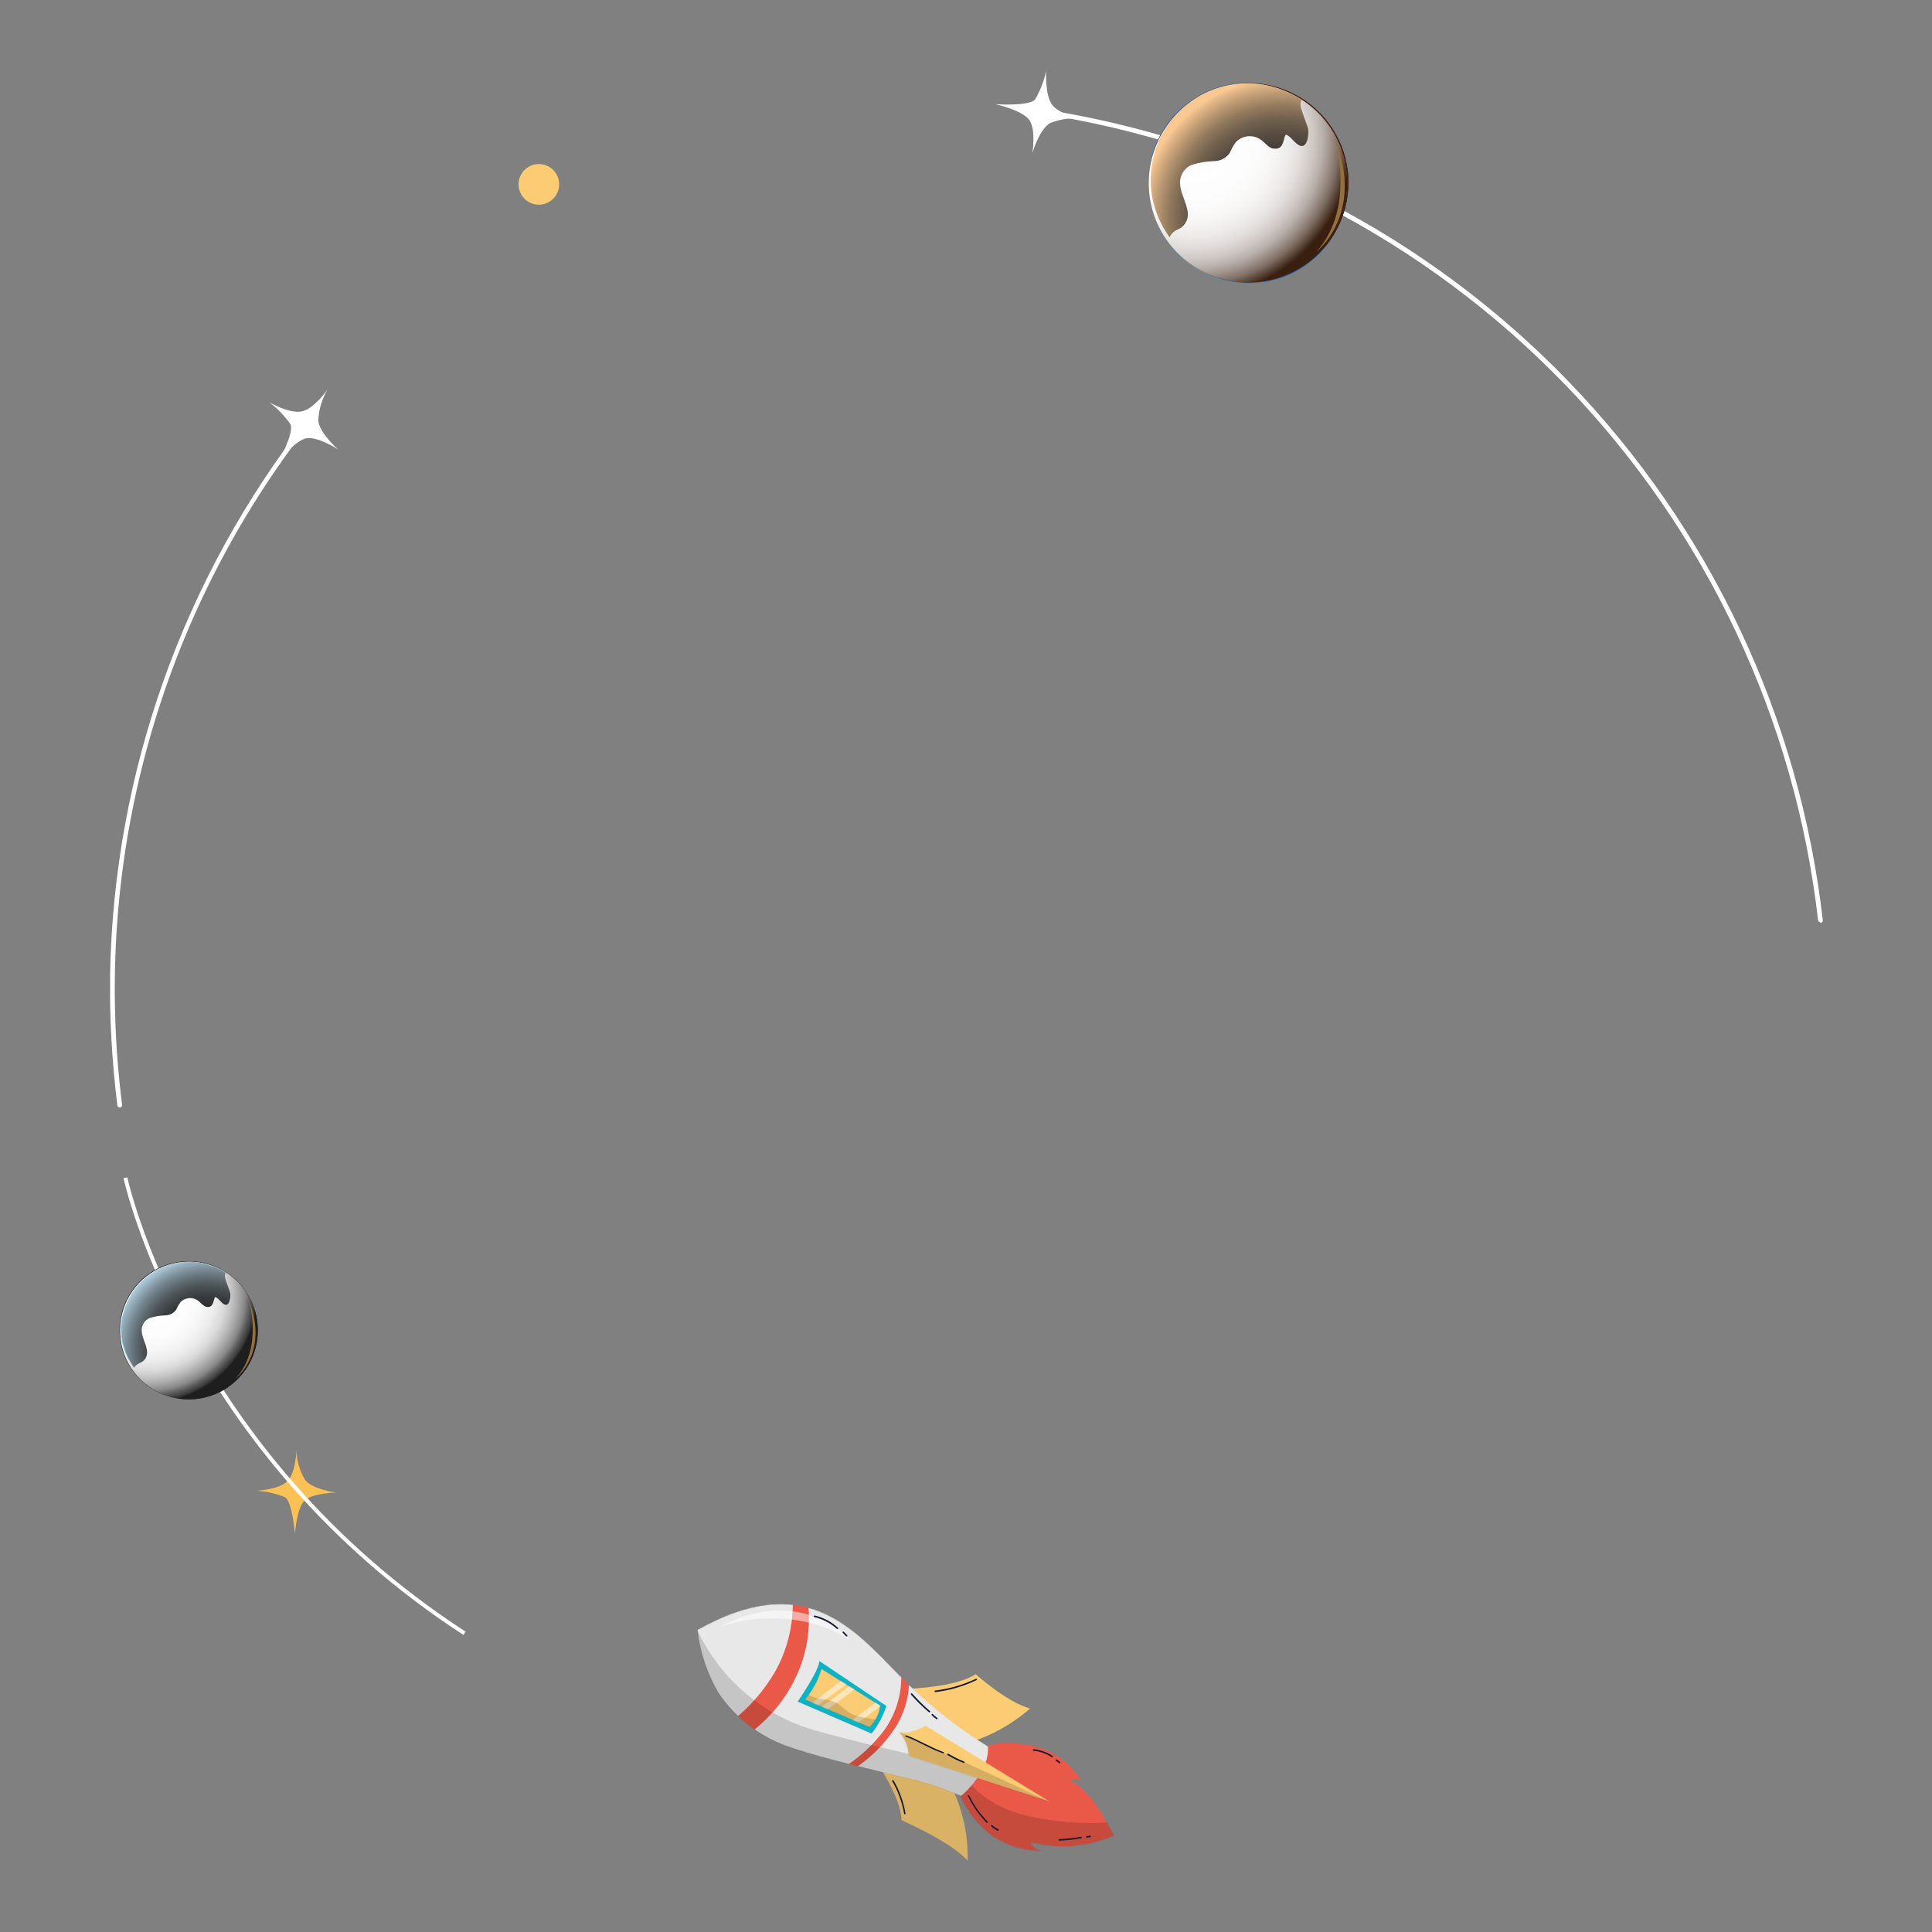 <svg width="1983" height="1983" viewBox="0 0 1983 1983" fill="none" xmlns="http://www.w3.org/2000/svg">
<rect x="0" y="0" width="1983" height="1983" fill="#808080" stroke="none"/>
<g clip-path="url(#clip0_111_152)">
<path d="M1869.03 945.427L1868.74 945.218L1868.38 945.164C1868.17 945.133 1867.97 945.032 1867.83 944.878C1867.68 944.723 1867.59 944.525 1867.56 944.313L1867.56 944.305L1867.56 944.298C1843.81 737.359 1752.54 543.999 1607.86 394.102C1463.17 244.207 1273.13 146.119 1067.09 114.997C1066.98 114.978 1066.87 114.937 1066.77 114.876C1066.67 114.814 1066.58 114.733 1066.51 114.637C1066.44 114.542 1066.39 114.433 1066.37 114.319C1066.34 114.204 1066.33 114.085 1066.35 113.969C1066.37 113.852 1066.41 113.741 1066.47 113.64C1066.54 113.54 1066.62 113.452 1066.71 113.383C1066.81 113.314 1066.92 113.264 1067.03 113.237C1067.15 113.21 1067.27 113.205 1067.38 113.224L1067.38 113.224L1067.4 113.226C1273.91 144.433 1464.38 242.786 1609.35 393.073C1754.33 543.361 1845.73 737.21 1869.42 944.639L1869.42 944.649L1869.42 944.659C1869.43 944.773 1869.42 944.889 1869.39 944.999C1869.36 945.111 1869.31 945.214 1869.24 945.304C1869.19 945.364 1869.14 945.417 1869.08 945.462L1869.03 945.427Z" fill="white" stroke="white" stroke-width="3"/>
<path d="M1073.78 73C1071.52 83.223 1067.68 93.034 1062.41 102.081C1056.25 109.374 1021.66 106.912 1021.66 106.912C1021.66 106.912 1050.09 113.163 1056.82 123.678C1063.54 134.192 1059.57 157.4 1059.57 157.4C1059.57 157.4 1066.29 133.245 1077.66 126.425C1088.2 122.148 1099.63 120.585 1110.93 121.878C1110.93 121.878 1086.76 117.71 1079.56 107.101C1072.36 96.492 1073.78 73 1073.78 73Z" fill="white"/>
<path d="M317.833 432.39L317.781 432.443L317.735 432.502C240.564 530.796 183.686 643.429 150.4 763.868C117.114 884.306 108.083 1010.15 123.831 1134.11L123.834 1134.14L123.839 1134.16C123.86 1134.29 123.856 1134.42 123.826 1134.55C123.796 1134.67 123.742 1134.79 123.666 1134.89C123.59 1135 123.494 1135.08 123.384 1135.15C123.276 1135.21 123.158 1135.26 123.034 1135.27C122.787 1135.3 122.539 1135.23 122.341 1135.08C122.143 1134.93 122.011 1134.71 121.972 1134.47C116.37 1089.78 113.873 1044.75 114.5 999.719C118.451 793.259 189.417 593.676 316.704 431.04C316.859 430.912 317.054 430.841 317.257 430.841C317.477 430.841 317.688 430.925 317.849 431.074C318.011 431.251 318.101 431.483 318.101 431.723C318.101 431.972 318.005 432.21 317.833 432.39Z" fill="white" stroke="white" stroke-width="3"/>
<path d="M276.557 412.968C284.885 419.316 292.174 426.922 298.162 435.512C302.237 444.132 285.464 474.539 285.464 474.539C285.464 474.539 303.279 450.858 315.504 449.721C327.728 448.584 347.154 461.372 347.154 461.372C347.154 461.372 328.201 445.079 326.685 431.913C327.142 420.59 330.397 409.558 336.161 399.801C336.161 399.801 322.232 419.977 309.344 422.345C296.457 424.713 276.557 412.968 276.557 412.968Z" fill="white"/>
<path d="M263.48 1530.06C273.427 1530.78 283.205 1533.02 292.477 1536.69C300.152 1541.43 302.711 1574.58 302.711 1574.58C302.711 1574.58 304.511 1546.16 313.608 1539.25C322.705 1532.33 344.879 1531.95 344.879 1531.95C344.879 1531.95 321.189 1528.92 313.229 1519.17C307.707 1509.92 304.61 1499.43 304.227 1488.66C304.227 1488.66 303.753 1511.87 294.751 1520.49C285.749 1529.11 263.48 1530.06 263.48 1530.06Z" fill="#FBC155"/>
<path d="M553.069 210.067C564.582 210.067 573.916 200.737 573.916 189.227C573.916 177.718 564.582 168.388 553.069 168.388C541.555 168.388 532.221 177.718 532.221 189.227C532.221 200.737 541.555 210.067 553.069 210.067Z" fill="#FCCC74"/>
<path d="M1382.79 188.186C1382.89 208.366 1376.98 228.118 1365.82 244.936C1354.67 261.755 1338.76 274.88 1320.13 282.645C1301.49 290.411 1280.97 292.468 1261.17 288.554C1241.36 284.64 1223.17 274.932 1208.9 260.662C1194.62 246.393 1184.91 228.205 1180.99 208.408C1177.08 188.611 1179.13 168.098 1186.9 149.472C1194.67 130.845 1207.8 114.947 1224.63 103.794C1241.45 92.641 1261.21 86.736 1281.4 86.83C1308.28 86.88 1334.04 97.575 1353.04 116.572C1372.04 135.569 1382.74 161.32 1382.79 188.186Z" fill="#27ACE3"/>
<path d="M1383.36 188.185C1383.36 188.185 1383.36 188.849 1383.36 190.08C1383.36 191.311 1383.36 193.016 1383.36 195.385C1382.97 202.146 1381.86 208.847 1380.04 215.371C1377.27 225.413 1373.02 234.988 1367.44 243.789C1360.01 255.391 1350.34 265.404 1339.01 273.248C1332.46 277.644 1325.43 281.298 1318.07 284.142C1310.14 287.108 1301.86 289.05 1293.43 289.92C1275.08 292.009 1256.51 289.062 1239.7 281.395C1221.99 273.328 1206.89 260.466 1196.11 244.263C1190.75 236.064 1186.6 227.13 1183.8 217.74C1182.31 212.964 1181.17 208.089 1180.38 203.152C1179.64 198.196 1179.23 193.196 1179.15 188.185C1179.09 183.18 1179.41 178.177 1180.1 173.219C1180.59 168.169 1181.48 163.165 1182.75 158.252C1185.59 148.647 1189.83 139.517 1195.36 131.161C1206.18 114.747 1221.47 101.765 1239.42 93.745C1247.97 89.882 1257.04 87.266 1266.33 85.977L1273.06 85.219H1276.47H1279.88C1282.16 85.219 1284.24 85.219 1286.52 85.219C1288.79 85.219 1290.97 85.219 1293.05 85.788C1301.48 86.744 1309.76 88.749 1317.69 91.755C1325.08 94.651 1332.13 98.335 1338.73 102.744C1350.09 110.59 1359.76 120.641 1367.16 132.298C1372.8 141.061 1377.06 150.648 1379.76 160.715C1381.59 167.238 1382.7 173.939 1383.08 180.702C1383.08 182.976 1383.08 184.775 1383.08 186.007C1383.08 187.238 1383.36 188.185 1383.36 188.185ZM1383.36 188.185V186.67C1383.36 185.438 1383.36 183.639 1383.36 181.365C1382.86 174.657 1381.66 168.021 1379.76 161.568C1378.55 156.939 1376.9 152.435 1374.83 148.117C1372.48 142.979 1369.73 138.038 1366.59 133.34C1358.22 121.228 1347.35 111.047 1334.71 103.483C1322.08 95.918 1307.97 91.144 1293.34 89.482C1291.25 89.482 1289.17 89.482 1287.08 89.008H1277.61H1274.29C1272.11 89.008 1269.93 89.482 1267.75 89.766C1263.33 90.386 1258.96 91.336 1254.68 92.608C1252.4 93.176 1250.32 93.934 1248.14 94.692C1245.96 95.45 1243.87 96.208 1241.79 97.249C1224.03 105.028 1208.88 117.761 1198.18 133.923C1187.47 150.086 1181.66 168.992 1181.43 188.375C1181.41 193.285 1181.73 198.19 1182.37 203.057C1183.08 207.955 1184.12 212.798 1185.5 217.55C1188.33 226.946 1192.51 235.88 1197.91 244.073C1208.42 259.91 1223.26 272.402 1240.65 280.069C1242.74 281.016 1245.01 281.774 1247.1 282.531C1249.18 283.289 1251.45 284.047 1253.63 284.615C1258 285.762 1262.43 286.648 1266.9 287.268C1269.08 287.268 1271.35 287.836 1273.53 287.931H1276.76H1280.07C1282.25 287.931 1284.43 287.931 1286.52 287.931L1292.96 287.362C1307.55 285.697 1321.62 280.921 1334.21 273.354C1346.79 265.788 1357.61 255.609 1365.93 243.505C1369.13 238.882 1371.89 233.966 1374.17 228.822C1376.21 224.482 1377.89 219.984 1379.19 215.371C1381.01 208.904 1382.19 202.273 1382.7 195.574C1382.7 193.206 1382.7 191.406 1382.7 190.175L1383.36 188.185Z" fill="#2B62AC"/>
<path d="M1382.79 187.617C1382.87 207.793 1376.95 227.537 1365.78 244.342C1354.61 261.148 1338.7 274.258 1320.06 282.01C1301.43 289.761 1280.91 291.804 1261.11 287.879C1241.31 283.954 1223.13 274.239 1208.86 259.966C1194.6 245.692 1184.89 227.504 1180.99 207.71C1177.08 187.916 1179.14 167.407 1186.91 148.786C1194.68 130.166 1207.81 114.273 1224.64 103.124C1241.46 91.975 1261.22 86.073 1281.4 86.167C1308.29 86.217 1334.07 96.925 1353.07 115.942C1372.08 134.96 1382.77 160.735 1382.79 187.617Z" fill="#B85F17"/>
<path d="M1281.4 289.825C1261.19 289.75 1241.46 283.692 1224.7 272.416C1207.93 261.14 1194.89 245.151 1187.21 226.469C1179.53 207.786 1177.55 187.248 1181.54 167.446C1185.53 147.645 1195.3 129.468 1209.61 115.212C1223.93 100.956 1242.15 91.259 1261.97 87.346C1281.79 83.433 1302.33 85.479 1320.99 93.226C1339.65 100.973 1355.6 114.073 1366.82 130.873C1378.04 147.673 1384.02 167.418 1384.02 187.617C1383.92 214.759 1373.07 240.755 1353.83 259.912C1334.6 279.069 1308.55 289.826 1281.4 289.825ZM1281.4 87.019C1261.53 87.169 1242.15 93.196 1225.7 104.34C1209.25 115.485 1196.47 131.248 1188.97 149.642C1181.47 168.037 1179.58 188.239 1183.55 207.703C1187.52 227.167 1197.16 245.021 1211.26 259.014C1225.37 273.007 1243.3 282.513 1262.8 286.334C1282.3 290.154 1302.5 288.119 1320.84 280.483C1339.19 272.847 1354.86 259.953 1365.88 243.427C1376.91 226.9 1382.79 207.481 1382.79 187.617C1382.76 174.353 1380.1 161.227 1374.98 148.989C1369.87 136.751 1362.38 125.643 1352.97 116.299C1343.55 106.955 1332.38 99.559 1320.1 94.535C1307.82 89.511 1294.67 86.957 1281.4 87.019Z" fill="#451F0F"/>
<path d="M1382.79 187.617C1382.87 207.793 1376.95 227.537 1365.78 244.342C1354.61 261.148 1338.7 274.258 1320.06 282.01C1301.43 289.761 1280.91 291.804 1261.11 287.879C1241.31 283.954 1223.13 274.239 1208.86 259.966C1194.6 245.692 1184.89 227.504 1180.99 207.71C1177.08 187.916 1179.14 167.407 1186.91 148.786C1194.68 130.166 1207.81 114.273 1224.64 103.124C1241.46 91.975 1261.22 86.073 1281.4 86.167C1308.29 86.217 1334.07 96.925 1353.07 115.942C1372.08 134.96 1382.77 160.735 1382.79 187.617Z" fill="#B85F17"/>
<path d="M1281.4 289.825C1261.19 289.75 1241.46 283.692 1224.7 272.416C1207.93 261.14 1194.89 245.151 1187.21 226.469C1179.53 207.786 1177.55 187.248 1181.54 167.446C1185.53 147.645 1195.3 129.468 1209.61 115.212C1223.93 100.956 1242.15 91.259 1261.97 87.346C1281.79 83.433 1302.33 85.479 1320.99 93.226C1339.65 100.973 1355.6 114.073 1366.82 130.873C1378.04 147.673 1384.02 167.418 1384.02 187.617C1383.92 214.759 1373.07 240.755 1353.83 259.912C1334.6 279.069 1308.55 289.826 1281.4 289.825ZM1281.4 87.019C1261.53 87.169 1242.15 93.196 1225.7 104.34C1209.25 115.485 1196.47 131.248 1188.97 149.642C1181.47 168.037 1179.58 188.239 1183.55 207.703C1187.52 227.167 1197.16 245.021 1211.26 259.014C1225.37 273.007 1243.3 282.513 1262.8 286.334C1282.3 290.154 1302.5 288.119 1320.84 280.483C1339.19 272.847 1354.86 259.953 1365.88 243.427C1376.91 226.9 1382.79 207.481 1382.79 187.617C1382.76 174.353 1380.1 161.227 1374.98 148.989C1369.87 136.751 1362.38 125.643 1352.97 116.299C1343.55 106.955 1332.38 99.559 1320.1 94.535C1307.82 89.511 1294.67 86.957 1281.4 87.019Z" fill="#451F0F"/>
<g style="mix-blend-mode:screen">
<path d="M1380.33 163.936C1374.25 163.793 1368.3 162.167 1362.99 159.2C1358.09 154.65 1353.97 149.341 1350.76 143.475C1350.76 151.243 1355.12 161.757 1346.59 165.83C1344.41 166.872 1342.61 165.073 1341.48 163.368C1340.97 162.168 1340.22 161.086 1339.27 160.19C1338.33 159.293 1337.21 158.602 1335.98 158.158C1333.33 157.4 1330.77 157.589 1330.2 160.715C1329.06 165.925 1331.43 173.693 1327.74 178.145C1324.04 182.597 1312.39 180.513 1306.89 179.755C1306.89 179.755 1306.32 179.755 1306.32 178.997C1306.32 171.988 1309.07 164.031 1301.58 160.052C1298.41 158.208 1295.46 156.015 1292.77 153.516C1290.59 151.432 1289.74 148.875 1286.9 148.496C1289.45 155.6 1298.46 158.726 1299.78 166.115C1301.11 173.503 1296.56 176.061 1291.44 179.376C1286.33 182.691 1285.66 187.807 1284.15 193.869C1283.85 196.399 1282.68 198.745 1280.83 200.5C1279.12 201.731 1275.43 204.005 1273.25 203.152C1271.07 202.3 1268.99 198.889 1264.44 201.636L1259.41 204.762C1259.34 204.845 1259.24 204.912 1259.13 204.957C1259.03 205.002 1258.91 205.025 1258.8 205.025C1258.68 205.025 1258.57 205.002 1258.46 204.957C1258.36 204.912 1258.26 204.845 1258.18 204.762C1256.76 199.837 1251.36 194.248 1246.91 200.405C1245.28 203.382 1244.06 206.57 1243.31 209.877C1242.74 211.522 1241.77 213.002 1240.5 214.19C1239.23 215.379 1237.69 216.239 1236.01 216.698C1232.41 218.119 1232.22 223.328 1227.2 221.244C1224.98 219.566 1223.12 217.475 1221.7 215.087C1218.67 211.772 1216.58 205.615 1210.8 210.067C1210.8 210.067 1209.48 210.541 1209.29 210.067C1208.85 207.311 1208.21 204.588 1207.39 201.921C1207.39 200.594 1206.35 198.511 1204.93 197.753C1200.47 195.574 1199.72 201.542 1199.43 203.626C1199.43 207.415 1199.43 211.867 1195.45 213.856C1193.75 214.708 1191.76 213.382 1190.14 213.003C1185.31 212.056 1185.6 218.971 1185.79 221.813C1188.61 229.855 1192.46 237.496 1197.25 244.547C1203.72 239.767 1211.01 236.204 1218.76 234.032C1224.16 232.896 1231.08 234.032 1228.24 241.421C1227.7 242.601 1226.83 243.603 1225.74 244.308C1224.65 245.012 1223.38 245.391 1222.08 245.399C1220.15 245.497 1218.22 245.497 1216.3 245.399C1212.41 245.399 1211.66 248.809 1210.71 251.935C1210.03 253.991 1208.89 255.869 1207.39 257.429C1210.52 260.809 1213.88 263.974 1217.44 266.902C1218.02 265.434 1219.04 264.182 1220.37 263.317C1221.69 262.453 1223.25 262.017 1224.83 262.071C1230.61 262.071 1234.97 269.459 1241.03 267.565C1244.63 266.523 1248.14 265.197 1251.64 263.871L1257.71 261.503C1261.12 259.987 1257.05 255.819 1255.43 253.925C1254.01 252.501 1252.97 250.734 1252.42 248.793C1251.87 246.851 1251.83 244.802 1252.31 242.842C1253.36 238.656 1255.82 234.956 1259.26 232.355C1262.71 229.754 1266.94 228.407 1271.26 228.538C1270.77 226.081 1270.85 223.546 1271.47 221.12C1272.09 218.694 1273.25 216.439 1274.86 214.519C1276.62 212.58 1278.94 211.225 1281.49 210.635C1283.86 210.635 1287.56 211.867 1289.36 209.783C1289.97 208.976 1290.71 208.273 1291.54 207.699C1295.99 205.331 1301.01 210.446 1302.15 214.708C1302.81 217.287 1302.81 219.992 1302.15 222.571C1301.64 224.288 1301.67 226.124 1302.25 227.822C1302.82 229.52 1303.92 230.995 1305.37 232.043C1307.65 226.17 1301.77 217.077 1307.84 212.53C1308.8 211.621 1310.02 211.04 1311.33 210.87C1312.64 210.7 1313.97 210.949 1315.13 211.583C1319.3 213.193 1321.01 207.225 1323.76 205.236C1324.67 204.397 1325.78 203.793 1326.99 203.477C1328.19 203.161 1329.45 203.142 1330.66 203.421C1331.88 203.701 1333 204.271 1333.94 205.082C1334.89 205.893 1335.62 206.921 1336.08 208.078C1337.13 211.848 1338.82 215.406 1341.1 218.592C1344.06 221.246 1347.22 223.654 1350.57 225.791C1351.52 226.454 1357.3 232.706 1357.4 232.706C1363.37 229.296 1362.89 223.234 1362.23 217.74C1361.57 212.246 1359.29 202.678 1365.45 198.795C1366.56 198.214 1367.8 197.921 1369.05 197.942C1373.79 197.942 1373.7 190.459 1372.84 187.617C1371.87 185.35 1371.55 182.859 1371.9 180.418C1372.85 177.679 1374.82 175.409 1377.39 174.071C1378.53 173.503 1379.76 173.03 1380.8 172.366C1380.79 169.55 1380.63 166.736 1380.33 163.936Z" fill="#B85F17"/>
</g>
<path d="M1244.16 131.445C1240.37 125.478 1234.68 132.961 1232.41 136.276C1231.07 137.628 1230.07 139.276 1229.5 141.088C1228.92 142.899 1228.78 144.821 1229.09 146.696C1230.51 151.148 1236.48 150.485 1239.33 148.117C1242.17 145.749 1241.32 141.581 1237.81 142.717C1237.09 142.853 1236.35 142.853 1235.63 142.717C1236.02 141.184 1236.69 139.737 1237.62 138.455L1239.33 135.708L1240.46 134.382H1240.94C1242.55 136.466 1245.39 133.34 1244.16 131.445Z" fill="#B85F17"/>
<g style="mix-blend-mode:multiply" opacity="0.5">
<path d="M1248.33 96.302C1245.48 97.818 1243.21 100.565 1239.99 101.418C1236.77 102.27 1234.49 101.418 1231.74 102.365C1230.37 102.682 1229.17 103.497 1228.36 104.652C1227.56 105.807 1227.21 107.22 1227.39 108.617C1226.45 109.029 1225.56 109.537 1224.73 110.132C1222.72 111.491 1220.93 113.153 1219.43 115.058C1219.09 115.387 1218.85 115.795 1218.72 116.243C1218.59 116.692 1218.58 117.166 1218.68 117.621C1218.79 118.076 1219.01 118.497 1219.32 118.844C1219.63 119.191 1220.03 119.453 1220.47 119.605C1219.14 125.762 1215.45 126.993 1210.14 129.835C1208.17 130.984 1206.49 132.559 1205.21 134.444C1203.93 136.329 1203.09 138.476 1202.75 140.728C1202.18 146.507 1198.96 153.327 1202.75 158.631C1203.03 159.024 1203.43 159.323 1203.88 159.491C1204.34 159.66 1204.83 159.69 1205.31 159.579C1211.28 158.726 1214.78 151.527 1217.91 147.075C1223.12 139.876 1231.74 144.139 1238.19 139.592C1240.44 137.803 1242.18 135.449 1243.23 132.771C1244.28 130.092 1244.6 127.184 1244.16 124.341C1244.16 114.869 1252.4 112.69 1257.8 107.006C1265.01 98.955 1257.99 90.998 1248.33 96.302Z" fill="#B85F17"/>
</g>
<g style="mix-blend-mode:multiply" opacity="0.5">
<path d="M1289.17 127.751C1289.22 123.5 1288.31 119.291 1286.52 115.437C1285.87 114.267 1284.9 113.307 1283.73 112.669C1282.55 112.031 1281.22 111.742 1279.88 111.837C1275.26 112.006 1270.71 113.102 1266.52 115.058C1264.25 116.858 1261.59 119.699 1262.83 123.015C1264.06 126.33 1260.55 130.024 1258.56 133.813C1257.23 134.778 1256.15 136.046 1255.41 137.513C1254.67 138.979 1254.29 140.601 1254.3 142.244C1254.77 144.794 1254.33 147.428 1253.04 149.682C1251.76 151.935 1249.72 153.663 1247.29 154.558C1246.15 155.087 1245.13 155.837 1244.28 156.764C1243.43 157.69 1242.78 158.776 1242.36 159.957C1242.24 160.973 1242.39 162.002 1242.81 162.937C1243.22 163.872 1243.88 164.677 1244.71 165.269C1245.55 165.86 1246.53 166.216 1247.55 166.298C1248.57 166.38 1249.59 166.186 1250.51 165.736C1257.52 162.42 1258.75 154.748 1264.15 150.106C1267.88 147.993 1271.9 146.46 1276.09 145.559C1279.92 144.204 1283.24 141.687 1285.57 138.36C1287.89 135.306 1289.15 131.584 1289.17 127.751Z" fill="#B85F17"/>
</g>
<g style="mix-blend-mode:multiply" opacity="0.5">
<path d="M1228.43 154.179C1225.58 151.337 1221.7 153.706 1218.95 156.358C1218.02 156.349 1217.11 156.653 1216.38 157.219C1215.64 157.786 1215.11 158.583 1214.88 159.484C1214.88 160.336 1214.88 162.61 1214.12 163.178C1213.36 163.746 1212.41 163.936 1212.03 164.22C1210.8 164.648 1209.72 165.42 1208.91 166.444C1208.11 167.468 1207.61 168.701 1207.49 169.998C1207.49 175.113 1214.02 173.029 1216.96 172.366C1218.75 171.704 1220.66 171.445 1222.55 171.609C1223.66 171.946 1224.84 171.955 1225.95 171.636C1227.06 171.316 1228.05 170.681 1228.81 169.809C1230.5 167.535 1231.38 164.761 1231.31 161.929C1231.24 159.096 1230.23 156.368 1228.43 154.179Z" fill="#B85F17"/>
</g>
<g style="mix-blend-mode:multiply" opacity="0.5">
<path d="M1332.85 109.848C1332.33 109.66 1331.76 109.66 1331.24 109.848C1330.83 109.602 1330.38 109.411 1329.92 109.28C1328.14 108.231 1326.06 107.793 1324.01 108.032C1321.95 108.272 1320.04 109.175 1318.55 110.606C1316.35 113.736 1315.22 117.489 1315.32 121.31C1314.96 123.042 1315.29 124.85 1316.25 126.339C1317.2 127.829 1318.71 128.881 1320.44 129.267C1324.23 129.93 1327.74 126.141 1329.92 124.057C1331 123.514 1332.15 123.1 1333.33 122.825C1334.35 122.457 1335.28 121.867 1336.05 121.097C1336.82 120.328 1337.41 119.397 1337.78 118.373C1338.08 117.491 1338.19 116.554 1338.1 115.625C1338.01 114.697 1337.72 113.799 1337.26 112.992C1336.79 112.184 1336.15 111.486 1335.4 110.943C1334.64 110.401 1333.77 110.028 1332.85 109.848Z" fill="#B85F17"/>
</g>
<g style="mix-blend-mode:multiply" opacity="0.5">
<path d="M1303.1 96.302H1301.96C1301.03 96.311 1300.13 96.648 1299.42 97.255C1298.71 97.861 1298.23 98.697 1298.08 99.618C1297.77 100.175 1297.58 100.786 1297.51 101.417C1297.37 101.848 1297.36 102.309 1297.48 102.746C1297.6 103.182 1297.84 103.576 1298.17 103.88C1298.81 104.274 1299.55 104.482 1300.3 104.482C1301.06 104.482 1301.79 104.274 1302.44 103.88C1303.3 103.372 1304.02 102.654 1304.54 101.793C1305.05 100.932 1305.34 99.956 1305.37 98.954C1305.4 98.307 1305.18 97.672 1304.76 97.18C1304.34 96.687 1303.74 96.374 1303.1 96.302Z" fill="#B85F17"/>
</g>
<g style="mix-blend-mode:multiply" opacity="0.5">
<path d="M1315.23 257.524C1311.63 254.872 1306.89 257.524 1303.1 255.345C1301.75 254.37 1300.17 253.746 1298.52 253.531C1296.86 253.316 1295.18 253.516 1293.62 254.114C1290.12 255.63 1289.45 260.082 1289.07 263.586C1288.7 267.091 1285.85 268.512 1284.24 270.975H1283.2C1279.12 270.975 1277.32 279.027 1282.25 279.216C1282.91 279.316 1283.58 279.316 1284.24 279.216C1288.7 279.216 1292.3 279.216 1295.8 276.09C1296.83 275.021 1297.78 273.881 1298.65 272.68C1300.14 272.443 1301.54 271.823 1302.72 270.88C1304.33 270.88 1306.23 270.88 1306.89 270.88C1312.95 270.596 1322.62 262.923 1315.23 257.524Z" fill="#B85F17"/>
</g>
<g style="mix-blend-mode:multiply" opacity="0.5">
<path d="M1348.21 234.885C1347.07 232.896 1344.6 233.464 1343.09 234.411L1342.05 235.264C1341.35 234.147 1340.59 233.071 1339.77 232.043C1339.44 231.705 1339.04 231.437 1338.6 231.254C1338.16 231.071 1337.69 230.977 1337.21 230.977C1336.74 230.977 1336.27 231.071 1335.83 231.254C1335.39 231.437 1334.99 231.705 1334.65 232.043C1329.63 235.359 1329.54 241.516 1326.88 246.631C1326.04 247.826 1325.47 249.191 1325.2 250.631C1324.94 252.071 1325 253.551 1325.37 254.967C1325.85 256.201 1326.72 257.246 1327.85 257.945C1328.98 258.645 1330.3 258.963 1331.62 258.85C1332.96 258.783 1334.27 258.447 1335.48 257.861C1336.68 257.275 1337.76 256.451 1338.63 255.44C1341 252.883 1342.24 250.609 1345.65 249.188C1351.62 246.536 1350.57 239.242 1348.21 234.885Z" fill="#B85F17"/>
</g>
<g style="mix-blend-mode:multiply" opacity="0.5">
<path d="M1278.56 236.401C1275.43 235.832 1272.68 238.958 1271.16 241.705L1269.93 242.747C1268.52 244.426 1267.42 246.353 1266.71 248.431C1265.61 248.981 1264.59 249.682 1263.68 250.515C1262.64 251.367 1261.69 253.641 1263.68 254.588C1267.09 256.861 1270.41 254.588 1273.15 252.788C1274.79 251.878 1276.5 251.117 1278.27 250.515C1280.23 249.316 1281.83 247.615 1282.92 245.589C1283.5 244.741 1283.85 243.754 1283.94 242.726C1284.02 241.699 1283.83 240.669 1283.39 239.738C1282.95 238.807 1282.27 238.008 1281.42 237.422C1280.57 236.837 1279.58 236.484 1278.56 236.401Z" fill="#B85F17"/>
</g>
<g style="mix-blend-mode:multiply" opacity="0.5">
<path d="M1263.39 273.343C1263.49 273.029 1263.47 272.69 1263.33 272.392C1263.19 272.094 1262.94 271.86 1262.64 271.733C1262.43 271.616 1262.21 271.555 1261.97 271.555C1261.74 271.555 1261.51 271.616 1261.31 271.733L1259.89 272.301H1258.94C1258.44 272.378 1257.97 272.579 1257.57 272.885C1257.16 273.192 1256.84 273.594 1256.64 274.055C1256.43 274.517 1256.34 275.023 1256.38 275.527C1256.42 276.031 1256.58 276.518 1256.86 276.943C1257.05 277.149 1257.29 277.314 1257.55 277.426C1257.81 277.538 1258.09 277.596 1258.37 277.596C1258.66 277.596 1258.94 277.538 1259.2 277.426C1259.46 277.314 1259.69 277.149 1259.89 276.943H1260.65L1262.54 275.901C1262.88 275.574 1263.13 275.171 1263.28 274.726C1263.43 274.281 1263.47 273.807 1263.39 273.343Z" fill="#B85F17"/>
</g>
<g style="mix-blend-mode:multiply" opacity="0.5">
<path d="M1271.83 160.999C1271.58 160.586 1271.26 160.229 1270.86 159.952C1270.47 159.674 1270.03 159.482 1269.55 159.389C1268.57 159.276 1267.58 159.417 1266.66 159.799C1265.75 160.18 1264.95 160.789 1264.34 161.568C1263.75 162.3 1263.24 163.094 1262.83 163.936C1261.83 164.71 1261.02 165.701 1260.46 166.833C1259.9 167.966 1259.61 169.21 1259.6 170.472C1259.6 170.756 1259.66 171.038 1259.77 171.296C1259.89 171.555 1260.07 171.784 1260.29 171.966C1260.5 172.148 1260.76 172.278 1261.04 172.347C1261.31 172.417 1261.6 172.423 1261.88 172.366C1262.87 172.146 1263.82 171.796 1264.72 171.324C1265.74 171.369 1266.75 171.169 1267.68 170.74C1268.6 170.312 1269.41 169.667 1270.03 168.862C1271.55 167.54 1272.64 165.791 1273.15 163.841C1273.32 163.287 1273.27 162.693 1273.03 162.169C1272.79 161.646 1272.36 161.23 1271.83 160.999Z" fill="#B85F17"/>
</g>
<g style="mix-blend-mode:multiply" opacity="0.5">
<path d="M1218 183.26C1218.43 182.098 1218.43 180.822 1218 179.66C1217.88 179.458 1217.72 179.286 1217.52 179.155C1217.32 179.024 1217.1 178.938 1216.87 178.902C1216.75 178.746 1216.6 178.618 1216.43 178.531C1216.26 178.443 1216.07 178.397 1215.87 178.397C1215.68 178.397 1215.49 178.443 1215.31 178.531C1215.14 178.618 1214.99 178.746 1214.88 178.902C1214.27 179.086 1213.7 179.389 1213.2 179.794C1212.71 180.199 1212.3 180.698 1212 181.262C1211.7 181.826 1211.52 182.443 1211.46 183.079C1211.4 183.714 1211.47 184.355 1211.66 184.965C1211.61 185.247 1211.61 185.535 1211.66 185.817C1211.66 187.143 1212.79 187.712 1213.93 187.617C1214.64 187.598 1215.34 187.367 1215.92 186.954C1216.53 186.543 1217.04 185.994 1217.4 185.353C1217.76 184.712 1217.97 183.995 1218 183.26Z" fill="#B85F17"/>
</g>
<g style="mix-blend-mode:multiply" opacity="0.5">
<path d="M1226.15 158.252C1226.11 158 1225.99 157.77 1225.8 157.598C1225.61 157.426 1225.37 157.323 1225.11 157.305C1223.96 157.087 1222.77 157.257 1221.72 157.788C1220.67 158.32 1219.83 159.182 1219.33 160.242C1219 160.828 1218.77 161.47 1218.67 162.136C1217.57 162.69 1216.58 163.427 1215.73 164.315C1214.4 165.925 1213.83 169.335 1216.68 169.904C1219.01 170.209 1221.38 169.635 1223.31 168.293C1224.44 167.549 1225.39 166.572 1226.11 165.429C1226.83 164.285 1227.3 163.001 1227.48 161.663C1227.5 160.396 1227.03 159.171 1226.15 158.252Z" fill="#B85F17"/>
</g>
<g style="mix-blend-mode:multiply" opacity="0.5">
<path d="M1279.41 120.363C1278.76 119.743 1277.89 119.397 1276.99 119.397C1276.09 119.397 1275.23 119.743 1274.58 120.363C1273.75 120.41 1272.94 120.648 1272.21 121.059C1271.49 121.469 1270.87 122.042 1270.41 122.731C1269.41 123.948 1268.78 125.428 1268.61 126.993C1268.61 128.13 1268.61 128.509 1268.61 129.172C1268.61 129.835 1267 130.309 1266.33 130.972C1263.68 133.15 1261.31 137.318 1264.06 140.444C1266.81 143.57 1270.41 140.444 1272.21 138.266C1272.93 136.871 1273.85 135.594 1274.96 134.477C1276.43 133.483 1277.82 132.375 1279.12 131.161C1280.54 129.738 1281.36 127.826 1281.42 125.818C1281.47 123.81 1280.75 121.858 1279.41 120.363Z" fill="#B85F17"/>
</g>
<g style="mix-blend-mode:multiply" opacity="0.5">
<path d="M1233.92 122.825C1233.79 122.312 1233.56 121.831 1233.24 121.409C1232.92 120.987 1232.52 120.634 1232.06 120.369C1231.6 120.104 1231.09 119.934 1230.57 119.868C1230.04 119.801 1229.51 119.841 1229 119.984C1228.92 119.885 1228.82 119.805 1228.7 119.75C1228.59 119.695 1228.46 119.667 1228.33 119.667C1228.21 119.667 1228.08 119.695 1227.97 119.75C1227.85 119.805 1227.75 119.885 1227.67 119.984C1226.92 120.597 1226.28 121.334 1225.77 122.162C1225.36 122.654 1225.01 123.195 1224.73 123.773C1223.89 125.352 1222.77 126.765 1221.42 127.941C1220.43 128.253 1219.48 128.666 1218.57 129.172C1214.97 130.025 1211.56 130.593 1209.67 134.192C1207.77 137.792 1207.39 140.539 1210.42 141.96C1213.46 143.381 1216.11 141.013 1218.19 138.644C1220.28 136.276 1223.97 137.887 1225.68 137.508C1227.8 136.87 1229.65 135.576 1230.99 133.814C1232.38 132.391 1233.39 130.631 1233.9 128.706C1234.42 126.78 1234.42 124.755 1233.92 122.825Z" fill="#B85F17"/>
</g>
<g style="mix-blend-mode:multiply" opacity="0.5">
<path d="M1326.98 114.395C1324.8 112.974 1322.24 115.531 1322.81 117.9C1322.76 118.182 1322.76 118.47 1322.81 118.752C1323.57 120.741 1326.03 119.984 1326.98 118.752C1327.93 117.521 1328.5 115.342 1326.98 114.395Z" fill="#B85F17"/>
</g>
<g style="mix-blend-mode:multiply" opacity="0.5">
<path d="M1314.38 136.56C1314.31 136.299 1314.14 136.074 1313.91 135.933C1313.68 135.792 1313.41 135.745 1313.14 135.803C1311.53 135.803 1309.45 137.602 1310.21 139.592C1310.96 141.581 1314.28 140.349 1314.66 138.36C1314.77 138.06 1314.8 137.738 1314.75 137.424C1314.7 137.109 1314.57 136.812 1314.38 136.56Z" fill="#B85F17"/>
</g>
<g style="mix-blend-mode:multiply" opacity="0.5">
<path d="M1300.45 258.945C1299.82 258.291 1298.98 257.876 1298.08 257.772C1297.19 257.669 1296.28 257.882 1295.52 258.377C1292.77 260.082 1294.67 263.208 1292.58 265.197C1290.5 267.186 1287.37 269.175 1288.51 271.733C1289.64 274.29 1292.96 272.585 1294.57 270.975C1296.56 268.856 1299.26 267.541 1302.15 267.281C1304.52 267.281 1308.22 265.197 1307.93 262.166C1307.65 259.134 1303.86 258.092 1300.45 258.945Z" fill="#B85F17"/>
</g>
<g style="mix-blend-mode:multiply" opacity="0.5">
<path d="M1343.09 242.463C1343.02 241.803 1342.82 241.165 1342.49 240.591C1342.16 240.017 1341.71 239.521 1341.17 239.135C1340.63 238.749 1340.02 238.483 1339.37 238.354C1338.72 238.226 1338.05 238.238 1337.4 238.39H1336.64C1336.28 238.267 1335.88 238.267 1335.51 238.39C1333.61 238.39 1332.19 240.379 1331.72 241.989C1331.53 243.15 1331.53 244.333 1331.72 245.494C1331.65 245.964 1331.49 246.417 1331.25 246.824C1331.01 247.231 1330.68 247.584 1330.3 247.862C1329.56 248.588 1329.02 249.494 1328.74 250.491C1328.45 251.487 1328.44 252.54 1328.68 253.546C1328.68 255.061 1330.58 255.251 1331.91 254.777C1333.19 254.187 1334.35 253.351 1335.32 252.314C1336.27 251.367 1336.64 249.851 1337.69 248.904C1338.73 247.957 1343.56 245.968 1343.09 242.463Z" fill="#B85F17"/>
</g>
<g style="mix-blend-mode:multiply" opacity="0.5">
<path d="M1280.17 241.61C1279.73 241.203 1279.18 240.939 1278.58 240.854C1277.99 240.77 1277.39 240.868 1276.85 241.137C1276.44 241.095 1276.03 241.194 1275.69 241.418C1275.34 241.642 1275.08 241.977 1274.96 242.368C1274.2 244.547 1271.92 245.968 1270.88 248.146C1270.59 248.489 1270.43 248.926 1270.43 249.378C1270.43 249.829 1270.59 250.266 1270.88 250.609C1271.58 251.179 1272.45 251.49 1273.34 251.49C1274.24 251.49 1275.11 251.179 1275.81 250.609C1276.48 250.091 1277.12 249.521 1277.7 248.904L1278.46 248.052C1278.46 248.052 1279.31 247.01 1278.46 247.578C1280.64 246.062 1282.16 243.505 1280.17 241.61Z" fill="#B85F17"/>
</g>
<path d="M1298.93 238.011C1298.53 237.69 1298.02 237.522 1297.51 237.537C1296.95 236.984 1296.21 236.648 1295.42 236.59C1293.53 236.775 1291.77 237.649 1290.48 239.046C1289.18 240.443 1288.45 242.265 1288.41 244.168C1288.27 244.598 1288.27 245.064 1288.41 245.494C1288.55 246.021 1288.86 246.489 1289.28 246.83C1289.71 247.171 1290.23 247.367 1290.78 247.388C1294.86 249.378 1302.91 241.231 1298.93 238.011Z" fill="#B85F17"/>
<g style="mix-blend-mode:overlay">
<path d="M1218 109.848C1218 109.848 1154.23 163.178 1194.22 234.032C1194.22 234.032 1163.52 165.546 1218 109.848Z" fill="white"/>
</g>
<g style="mix-blend-mode:multiply" opacity="0.7">
<path d="M1369.72 141.77C1369.72 141.77 1392.46 213.382 1350.76 258.85C1350.38 258.85 1401.75 220.581 1369.72 141.77Z" fill="#B6691F"/>
</g>
<path style="mix-blend-mode:multiply" d="M1382.79 187.617C1382.87 207.793 1376.95 227.537 1365.78 244.342C1354.61 261.148 1338.7 274.258 1320.06 282.01C1301.43 289.761 1280.91 291.804 1261.11 287.879C1241.31 283.954 1223.13 274.239 1208.86 259.966C1194.6 245.692 1184.89 227.504 1180.99 207.71C1177.08 187.916 1179.14 167.407 1186.91 148.786C1194.68 130.166 1207.81 114.273 1224.64 103.124C1241.46 91.975 1261.22 86.073 1281.4 86.167C1308.29 86.217 1334.07 96.925 1353.07 115.942C1372.08 134.96 1382.77 160.735 1382.79 187.617Z" fill="url(#paint0_radial_111_152)"/>
<path d="M1218 109.848C1218 109.848 1154.23 163.178 1194.22 234.032C1194.22 234.032 1163.52 165.546 1218 109.848Z" fill="white"/>
<g style="mix-blend-mode:multiply">
<path d="M1369.72 141.77C1369.72 141.77 1392.46 213.382 1350.76 258.85C1350.38 258.85 1401.75 220.581 1369.72 141.77Z" fill="#94703E"/>
</g>
<path style="mix-blend-mode:screen" d="M1208.53 235.737C1211.98 234.386 1214.88 231.938 1216.8 228.771C1218.72 225.604 1219.54 221.894 1219.14 218.213C1217.91 206.941 1210.42 196.995 1211.28 185.344C1211.62 181.855 1212.89 178.521 1214.95 175.688C1217.02 172.856 1219.81 170.63 1223.03 169.241C1230.55 166.899 1238.36 165.593 1246.24 165.357C1249.46 165.346 1252.63 164.535 1255.46 162.997C1258.29 161.46 1260.69 159.243 1262.45 156.547C1264.01 152.836 1265.98 149.309 1268.32 146.033C1271.49 142.64 1275.76 140.475 1280.37 139.92C1284.98 139.366 1289.64 140.457 1293.53 143.002C1297.89 145.559 1302.25 152.474 1307.36 152.474C1316.84 153.8 1316.84 145.275 1319.11 139.118C1319.11 139.118 1319.97 138.076 1320.54 138.36C1325.94 140.918 1329.16 147.833 1334.75 149.632C1342.33 152.095 1343.56 136.371 1342.61 132.203C1341.67 128.035 1339.2 122.731 1337.59 117.615C1335.98 112.5 1333.23 107.006 1335.89 102.459C1316.5 89.353 1293.11 83.518 1269.84 85.984C1246.57 88.45 1224.92 99.059 1208.72 115.936C1192.51 132.813 1182.8 154.872 1181.29 178.216C1179.78 201.559 1186.58 224.684 1200.47 243.505C1202.08 239.995 1204.96 237.221 1208.53 235.737Z" fill="url(#paint1_radial_111_152)"/>
<mask id="mask0_111_152" style="mask-type:luminance" maskUnits="userSpaceOnUse" x="982" y="1788" width="162" height="112">
<path d="M982.24 1834.88C988.913 1854.37 1001.25 1871.42 1017.68 1883.86C1033.02 1894.45 1051.25 1900.07 1069.89 1899.96C1067.33 1899.56 1064.9 1898.54 1062.82 1896.99C1060.74 1895.44 1059.07 1893.4 1057.95 1891.06C1086.36 1898.28 1116.37 1895.85 1143.24 1884.14C1143.24 1884.14 1121.92 1836.78 1097.85 1827.31C1099.92 1826.63 1102.1 1826.38 1104.27 1826.58C1106.43 1826.77 1108.54 1827.41 1110.45 1828.44C1104.78 1818.86 1097.14 1810.58 1088.05 1804.15C1078.95 1797.72 1068.6 1793.28 1057.67 1791.12C1021.19 1784.58 1010.29 1793.77 1010.29 1793.77L982.24 1834.88Z" fill="white"/>
</mask>
<g mask="url(#mask0_111_152)">
<path d="M982.24 1834.88C988.913 1854.37 1001.25 1871.42 1017.68 1883.86C1033.02 1894.45 1051.25 1900.07 1069.89 1899.96C1067.33 1899.56 1064.9 1898.54 1062.82 1896.99C1060.74 1895.44 1059.07 1893.4 1057.95 1891.06C1086.36 1898.28 1116.37 1895.85 1143.24 1884.14C1143.24 1884.14 1121.92 1836.78 1097.85 1827.31C1099.92 1826.63 1102.1 1826.38 1104.27 1826.58C1106.43 1826.77 1108.54 1827.41 1110.45 1828.44C1104.78 1818.86 1097.14 1810.58 1088.05 1804.15C1078.95 1797.72 1068.6 1793.28 1057.67 1791.12C1021.19 1784.58 1010.29 1793.77 1010.29 1793.77L982.24 1834.88Z" fill="#EA5848"/>
<g opacity="0.15">
<path d="M977.597 1798.13C977.597 1798.13 987.926 1850.61 1059.94 1865.01C1131.96 1879.4 1168.35 1864.06 1168.35 1864.06C1168.35 1864.06 1143.05 1918.9 1048.67 1905.74C954.286 1892.57 977.597 1798.13 977.597 1798.13Z" fill="black"/>
</g>
</g>
<path d="M899.514 1808.55C899.514 1808.55 924.91 1844.64 925.289 1868.23C925.289 1868.23 977.881 1891.24 993.138 1910C993.891 1883.6 988.165 1857.42 976.46 1833.75L899.514 1808.55Z" fill="#DAB266"/>
<path d="M933.912 1733.24C933.912 1733.24 981.293 1731.82 1001.38 1718.37C1001.38 1718.37 1033.6 1747.36 1057.29 1753.61C1039.45 1769.23 1018.58 1781 995.981 1788.18L933.912 1733.24Z" fill="#FCCC74"/>
<mask id="mask1_111_152" style="mask-type:luminance" maskUnits="userSpaceOnUse" x="715" y="1646" width="300" height="198">
<path d="M715.679 1672.9C718.34 1695.99 725.83 1718.26 737.663 1738.26C755.932 1764.92 782.63 1784.67 813.472 1794.34C847.775 1805.8 890.891 1815.37 928.701 1824.65C948.553 1828.91 967.897 1835.26 986.41 1843.6C995.844 1835.75 1003.61 1826.08 1009.25 1815.18C1012.86 1808.23 1014.62 1800.46 1014.36 1792.64C980.411 1771.73 949.24 1746.62 921.594 1717.9C873.929 1669.11 824.559 1611.62 715.679 1672.9Z" fill="white"/>
</mask>
<g mask="url(#mask1_111_152)">
<path d="M715.679 1672.9C718.34 1695.99 725.83 1718.26 737.663 1738.26C755.932 1764.92 782.63 1784.67 813.472 1794.34C847.775 1805.8 890.891 1815.37 928.701 1824.65C948.553 1828.91 967.897 1835.26 986.41 1843.6C995.844 1835.75 1003.61 1826.08 1009.25 1815.18C1012.86 1808.23 1014.62 1800.46 1014.36 1792.64C980.411 1771.73 949.24 1746.62 921.594 1717.9C873.929 1669.11 824.559 1611.62 715.679 1672.9Z" fill="#E8E8E8"/>
<path d="M754.151 1764.22C770.61 1750.82 784.538 1734.59 795.278 1716.29C808.015 1693.79 814.371 1668.24 813.661 1642.4L829.581 1647.42C831.824 1669.41 828.836 1691.61 820.863 1712.21C810.648 1738.05 793.579 1760.62 771.493 1777.48L754.151 1764.22Z" fill="#EA5848"/>
<path d="M864.358 1815.18C881.156 1804.75 895.898 1791.33 907.853 1775.59C920.401 1757.72 926.423 1736.08 924.91 1714.3L933.06 1721.4C933.672 1739.59 928.82 1757.53 919.13 1772.93C907.317 1791.12 891.581 1806.43 873.076 1817.74L864.358 1815.18Z" fill="#EA5848"/>
<g opacity="0.15">
<path d="M703.075 1652.54L715.679 1672.9C727.49 1698.37 744.784 1720.92 766.326 1738.93C787.867 1756.95 813.123 1769.98 840.289 1777.1C935.05 1803.25 1013.61 1814.99 1044.69 1833.94L996.455 1882.25C957.783 1851.16 911.601 1830.81 862.558 1823.23C782.106 1811.58 695.684 1768.58 703.075 1652.54Z" fill="black"/>
</g>
</g>
<path d="M818.684 1746.51C818.684 1746.51 839.91 1716.29 841.047 1704.92L909.749 1750.96C906.482 1761.28 901.343 1770.91 894.587 1779.37L818.684 1746.51Z" fill="#0EB2C2"/>
<mask id="mask2_111_152" style="mask-type:luminance" maskUnits="userSpaceOnUse" x="825" y="1712" width="79" height="61">
<path d="M825.98 1744.42C833.904 1735.24 839.726 1724.45 843.037 1712.78L903.589 1750.67C902.504 1759.13 898.598 1766.97 892.502 1772.93L825.98 1744.42Z" fill="white"/>
</mask>
<g mask="url(#mask2_111_152)">
<path d="M825.98 1744.42C833.904 1735.24 839.726 1724.45 843.037 1712.78L903.589 1750.67C902.504 1759.13 898.598 1766.97 892.502 1772.93L825.98 1744.42Z" fill="#FCCC74"/>
<g opacity="0.5">
<path d="M823.99 1754.75L875.635 1716.1L881.226 1719.41L828.823 1758.06L823.99 1754.75Z" fill="white"/>
</g>
<g opacity="0.5">
<path d="M833.656 1759.2L885.3 1720.55L890.986 1723.87L838.583 1762.42L833.656 1759.2Z" fill="white"/>
</g>
<g opacity="0.5">
<path d="M860.189 1776.44L911.833 1737.79L917.424 1741.11L865.021 1779.75L860.189 1776.44Z" fill="white"/>
</g>
<g opacity="0.15">
<path d="M821.905 1733.43C827.978 1739.57 836.044 1743.33 844.648 1744.04C859.431 1745.46 862.084 1751.15 871.465 1757.59C880.847 1764.03 909.369 1765.83 909.369 1765.83L893.45 1783.07L811.482 1750.29L821.905 1733.43Z" fill="black"/>
</g>
</g>
<mask id="mask3_111_152" style="mask-type:luminance" maskUnits="userSpaceOnUse" x="923" y="1770" width="156" height="80">
<path d="M923.11 1778.05C928.843 1784.87 932.173 1793.39 932.586 1802.3L1078.52 1849.66L949.927 1770.94C941.998 1776.16 932.584 1778.66 923.11 1778.05Z" fill="white"/>
</mask>
<g mask="url(#mask3_111_152)">
<path d="M923.11 1778.05C928.843 1784.87 932.173 1793.39 932.586 1802.3L1078.52 1849.66L949.927 1770.94C941.998 1776.16 932.584 1778.66 923.11 1778.05Z" fill="#FCCC74"/>
<g opacity="0.15">
<path d="M919.888 1776.06L1085.91 1853.26L922.162 1806.94L919.888 1776.06Z" fill="black"/>
</g>
</g>
<g opacity="0.5">
<path d="M738.421 1669.87C738.421 1669.87 808.544 1642.88 873.266 1683.61C873.171 1683.32 822.284 1625.16 738.421 1669.87Z" fill="white"/>
</g>
<path d="M960.256 1736.75C974.894 1734.99 989.141 1730.83 1002.42 1724.43C1003.37 1724.43 1002.42 1722.63 1001.67 1723.11C988.481 1729.35 974.367 1733.42 959.877 1735.14C958.834 1735.14 959.214 1736.84 959.877 1736.75H960.256Z" fill="#161B32"/>
<path d="M915.529 1827.78C921.681 1838.17 925.887 1849.6 927.942 1861.5C927.942 1862.54 929.648 1862.16 929.459 1861.5C927.43 1849.49 923.257 1837.94 917.14 1827.4C917.14 1826.45 915.245 1827.4 915.718 1828.16L915.529 1827.78Z" fill="#161B32"/>
<path d="M930.027 1782.6C943.009 1787.43 954.665 1795.1 967.932 1799.65C968.879 1799.65 969.353 1798.41 967.932 1798.13C954.949 1793.58 943.294 1785.91 930.027 1781.08C929.08 1781.08 928.606 1782.31 930.027 1782.6Z" fill="#161B32"/>
<path d="M972.67 1801.45C977.85 1804.59 983.305 1807.25 988.968 1809.4C989.821 1809.88 990.674 1808.45 989.726 1808.08C984.1 1805.87 978.677 1803.18 973.522 1800.02C972.575 1799.46 971.817 1800.88 972.67 1801.45Z" fill="#161B32"/>
<path d="M993.517 1843.5C998.324 1853.53 1004.72 1862.71 1012.47 1870.69C1012.62 1870.84 1012.82 1870.92 1013.04 1870.92C1013.25 1870.92 1013.46 1870.84 1013.61 1870.69C1013.76 1870.54 1013.84 1870.33 1013.84 1870.12C1013.84 1869.91 1013.76 1869.7 1013.61 1869.55C1005.83 1861.74 999.429 1852.68 994.654 1842.75C994.524 1842.63 994.36 1842.55 994.184 1842.53C994.008 1842.5 993.83 1842.54 993.674 1842.62C993.518 1842.7 993.391 1842.83 993.312 1842.99C993.233 1843.15 993.205 1843.33 993.233 1843.5H993.517Z" fill="#161B32"/>
<path d="M1017.3 1874.48C1019.29 1876.29 1021.53 1877.82 1023.94 1879.03C1024.88 1879.03 1025.74 1878.08 1024.79 1877.6C1022.48 1876.5 1020.34 1875.06 1018.44 1873.34C1017.78 1872.68 1016.54 1873.34 1017.3 1874.48Z" fill="#161B32"/>
<path d="M1086.86 1889.26C1094.52 1888.96 1102.15 1888.13 1109.69 1886.79C1109.89 1886.79 1110.09 1886.71 1110.23 1886.57C1110.37 1886.43 1110.45 1886.24 1110.45 1886.03C1110.45 1885.83 1110.37 1885.64 1110.23 1885.5C1110.09 1885.36 1109.89 1885.28 1109.69 1885.28C1102.3 1886.54 1094.83 1887.33 1087.33 1887.64C1086.29 1887.64 1086.19 1889.26 1087.33 1889.26H1086.86Z" fill="#161B32"/>
<path d="M1115.09 1886.22C1116.41 1886.15 1117.71 1885.93 1118.98 1885.56C1119.18 1885.56 1119.37 1885.48 1119.52 1885.34C1119.66 1885.2 1119.74 1885 1119.74 1884.8C1119.74 1884.6 1119.66 1884.41 1119.52 1884.27C1119.37 1884.13 1119.18 1884.05 1118.98 1884.05C1117.83 1884.33 1116.66 1884.52 1115.47 1884.61C1114.53 1884.61 1114.43 1886.32 1115.47 1886.22H1115.09Z" fill="#161B32"/>
<path d="M1060.61 1796.99C1067.38 1797.58 1073.9 1799.86 1079.56 1803.62C1079.74 1803.68 1079.94 1803.67 1080.12 1803.61C1080.3 1803.54 1080.45 1803.41 1080.54 1803.25C1080.64 1803.08 1080.68 1802.89 1080.66 1802.7C1080.64 1802.51 1080.55 1802.34 1080.41 1802.2C1074.46 1798.36 1067.66 1796.02 1060.61 1795.38C1060.44 1795.44 1060.3 1795.55 1060.19 1795.69C1060.09 1795.84 1060.03 1796.01 1060.03 1796.19C1060.03 1796.36 1060.09 1796.54 1060.19 1796.68C1060.3 1796.83 1060.44 1796.93 1060.61 1796.99Z" fill="#161B32"/>
<path d="M1083.63 1807.22C1084.87 1807.9 1086.01 1808.73 1087.05 1809.69C1087.71 1810.44 1088.94 1809.69 1088.18 1808.55C1087.06 1807.5 1085.82 1806.58 1084.49 1805.8C1084.3 1805.75 1084.11 1805.75 1083.93 1805.82C1083.75 1805.89 1083.6 1806.01 1083.5 1806.18C1083.4 1806.34 1083.36 1806.53 1083.39 1806.72C1083.41 1806.91 1083.5 1807.09 1083.63 1807.22Z" fill="#161B32"/>
<path d="M934.955 1739.31C940.676 1745.74 946.818 1751.78 953.338 1757.4C954.096 1758.06 955.328 1757.4 954.476 1756.26C947.985 1750.64 941.875 1744.6 936.187 1738.17C936.027 1738.05 935.831 1737.99 935.632 1738C935.434 1738.01 935.245 1738.09 935.099 1738.23C934.953 1738.36 934.858 1738.54 934.832 1738.74C934.806 1738.94 934.849 1739.14 934.955 1739.31Z" fill="#161B32"/>
<path d="M956.371 1760.52C957.793 1762.03 959.383 1763.36 961.109 1764.5C961.285 1764.62 961.498 1764.65 961.703 1764.61C961.907 1764.57 962.085 1764.44 962.198 1764.27C962.312 1764.09 962.35 1763.88 962.306 1763.67C962.261 1763.47 962.137 1763.29 961.962 1763.18C960.351 1762.07 958.858 1760.8 957.508 1759.39C956.75 1758.72 955.613 1759.39 956.371 1760.52Z" fill="#161B32"/>
<path d="M835.646 1659.74C844.29 1661.69 852.286 1665.83 858.862 1671.77C859.62 1672.52 860.852 1671.77 860.094 1670.72C853.307 1664.55 845.055 1660.21 836.119 1658.13C835.077 1658.13 834.603 1659.45 836.119 1659.74H835.646Z" fill="#161B32"/>
<path d="M865.021 1676.03L868.338 1679.44C869.096 1680.1 870.233 1679.44 869.475 1678.3L866.159 1674.89C865.495 1674.23 864.263 1674.89 865.021 1676.03Z" fill="#161B32"/>
<path d="M128.73 1208.85C128.73 1208.85 188.809 1489.42 476.786 1676.41" stroke="white" stroke-width="4" stroke-miterlimit="10"/>
<path d="M264.617 1365.33C264.673 1379.31 260.582 1392.99 252.861 1404.64C245.14 1416.29 234.136 1425.39 221.241 1430.79C208.345 1436.19 194.137 1437.65 180.414 1434.98C166.69 1432.31 154.067 1425.63 144.141 1415.78C134.215 1405.94 127.432 1393.38 124.649 1379.68C121.866 1365.98 123.209 1351.77 128.507 1338.84C133.806 1325.9 142.822 1314.83 154.416 1307.02C166.009 1299.21 179.66 1295.01 193.641 1294.95C202.932 1294.89 212.143 1296.66 220.745 1300.17C229.347 1303.68 237.171 1308.85 243.767 1315.39C250.362 1321.93 255.6 1329.71 259.178 1338.28C262.756 1346.85 264.605 1356.04 264.617 1365.33Z" fill="#5B5A5A"/>
<path d="M193.641 1436.28C179.604 1436.28 165.881 1432.12 154.209 1424.32C142.537 1416.53 133.44 1405.45 128.068 1392.48C122.696 1379.52 121.291 1365.25 124.029 1351.49C126.768 1337.73 133.528 1325.09 143.454 1315.16C153.38 1305.24 166.027 1298.48 179.795 1295.75C193.563 1293.01 207.833 1294.41 220.803 1299.78C233.772 1305.15 244.857 1314.25 252.656 1325.91C260.454 1337.58 264.617 1351.3 264.617 1365.33C264.567 1384.13 257.073 1402.15 243.774 1415.44C230.474 1428.74 212.45 1436.23 193.641 1436.28ZM193.641 1295.61C179.837 1295.67 166.359 1299.81 154.909 1307.52C143.46 1315.23 134.553 1326.16 129.313 1338.93C124.073 1351.7 122.736 1365.73 125.471 1379.25C128.205 1392.78 134.889 1405.19 144.676 1414.92C154.464 1424.66 166.917 1431.27 180.463 1433.93C194.009 1436.59 208.04 1435.18 220.783 1429.87C233.526 1424.56 244.41 1415.6 252.06 1404.11C259.71 1392.63 263.783 1379.13 263.764 1365.33C263.689 1346.8 256.265 1329.05 243.12 1315.98C229.975 1302.91 212.181 1295.59 193.641 1295.61Z" fill="#2B2C2C"/>
<g style="mix-blend-mode:multiply" opacity="0.6">
<g style="mix-blend-mode:overlay">
<path d="M239.032 1370.73C235.052 1372.72 230.977 1374.33 226.902 1376.04C225.291 1376.7 223.396 1377.17 221.596 1377.74C222.733 1376.32 223.68 1374.8 224.249 1373.95C228.039 1368.65 233.725 1364.48 236.663 1358.23C237.231 1356.71 235.431 1356.14 234.767 1357.47C231.453 1362.62 227.212 1367.12 222.259 1370.73C221.272 1371.61 220.353 1372.56 219.511 1373.57C219.724 1367.95 218.202 1362.39 215.152 1357.66C215.152 1357.09 213.92 1357.66 214.204 1358.42C215.551 1362.67 215.907 1367.17 215.247 1371.58C215.247 1373 215.247 1374.33 215.247 1375.66C214.489 1374.43 214.015 1372.72 213.162 1371.58C210.793 1367.89 207.192 1365.14 204.634 1361.64C203.875 1360.6 202.359 1361.64 202.928 1362.96C205.308 1366.95 207.337 1371.13 208.993 1375.47C208.993 1376.22 209.466 1376.98 209.751 1377.84L207.003 1376.6L202.454 1374.24C200.515 1373.56 198.643 1372.7 196.863 1371.68C196.2 1371.2 195.158 1372.34 195.821 1373C198.395 1375.15 201.119 1377.11 203.97 1378.88L204.823 1379.54C199.355 1379.49 193.937 1378.5 188.809 1376.6C188.145 1376.6 187.577 1377.46 188.24 1377.74C194.531 1380.85 201.231 1383.05 208.14 1384.28L203.307 1385.41C196.01 1386.83 189.093 1390.15 181.891 1391.48C181.322 1391.48 181.228 1392.52 181.891 1392.42C189.851 1391.57 197.242 1388.82 205.297 1388.07H207.382C199.614 1393.23 192.544 1399.38 186.345 1406.35C185.776 1407.01 186.345 1407.96 187.292 1407.39C192.14 1402.63 197.405 1398.32 203.023 1394.51C205.882 1393.1 208.864 1391.96 211.93 1391.1C210.062 1398.38 207.557 1405.48 204.444 1412.32C204.379 1412.48 204.368 1412.66 204.412 1412.83C204.455 1413.01 204.552 1413.16 204.688 1413.28C204.823 1413.39 204.992 1413.46 205.169 1413.47C205.346 1413.49 205.523 1413.45 205.676 1413.36C211.692 1408.08 215.763 1400.95 217.237 1393.09C219.333 1398.03 221.136 1403.09 222.638 1408.24C222.638 1409.47 224.533 1408.24 224.439 1407.39C223.586 1401.8 223.112 1396.12 221.691 1390.53V1389.39L223.586 1390.53C226.049 1391.76 228.324 1394.22 231.261 1394.13C232.493 1394.13 233.915 1391.85 232.304 1391.38C230.693 1390.91 228.134 1387.97 226.049 1386.64C224.909 1385.8 223.916 1384.78 223.112 1383.61L226.144 1381.72C230.882 1378.69 235.62 1375.47 240.169 1372.25C240.169 1371.87 239.79 1370.73 239.032 1370.73Z" fill="#96D5F6"/>
</g>
<g style="mix-blend-mode:overlay">
<path d="M245.665 1332.08C243.979 1332.17 242.295 1331.88 240.737 1331.23H239.6C240.737 1329.81 241.685 1328.29 242.633 1326.97C243.58 1325.64 242.633 1324.32 241.116 1325.26C239.6 1326.21 238.842 1326.78 237.8 1327.63L236.378 1328.67H235.81C235.111 1325.55 234.636 1322.39 234.388 1319.2C234.388 1317.87 232.588 1318.44 232.588 1319.2C232.588 1322.61 232.588 1325.83 232.588 1328.67C231.267 1325.1 229.162 1321.86 226.429 1319.2C225.67 1318.63 224.533 1319.96 225.291 1320.62C227.419 1323.12 229.03 1326.02 230.029 1329.15L228.608 1328.48C226.501 1327.33 224.277 1326.41 221.975 1325.74C221.122 1325.74 220.269 1326.87 221.217 1327.35C223.468 1328.23 225.503 1329.59 227.187 1331.33C222.64 1331 218.072 1331.55 213.731 1332.94C213.257 1332.94 212.973 1334.26 213.731 1334.17C217.955 1333.78 222.215 1334.1 226.334 1335.11C224.173 1335.84 221.954 1336.38 219.701 1336.72C219.037 1336.72 218.753 1338.05 219.701 1338.05C221.937 1338.29 224.192 1338.29 226.429 1338.05C225.197 1339.57 223.87 1341.65 222.164 1342.12C220.459 1342.6 221.122 1343.45 222.164 1343.55C224.33 1343.28 226.339 1342.28 227.85 1340.7C229.177 1339.76 230.977 1338.9 232.304 1337.86H233.441C233.796 1338.57 234.113 1339.3 234.388 1340.04C235.147 1341.93 234.957 1343.92 235.81 1345.82C236.663 1347.71 238.084 1345.82 237.8 1344.87C237.042 1342.31 237.042 1339.66 236.189 1337.2L237.136 1337.86C237.8 1338.43 238.653 1338.81 239.411 1339.38C240.136 1340.02 240.97 1340.54 241.875 1340.89C242.727 1340.89 243.675 1339.95 242.917 1339.38C242.301 1338.82 241.73 1338.22 241.211 1337.58C240.643 1336.91 239.885 1336.35 239.221 1335.68H240.927C242.941 1335.83 244.96 1335.47 246.802 1334.64C246.802 1333.41 246.992 1331.89 245.665 1332.08Z" fill="#96D5F6"/>
</g>
<g style="mix-blend-mode:overlay">
<path d="M250.593 1380.87C250.51 1380.52 250.316 1380.22 250.042 1380C249.769 1379.77 249.429 1379.65 249.076 1379.64C246.423 1379.64 245.286 1382.38 245.191 1384.66C245.162 1385.08 245.291 1385.5 245.554 1385.83C245.817 1386.16 246.194 1386.39 246.613 1386.46C249.74 1386.83 251.445 1383.23 250.593 1380.87Z" fill="white"/>
</g>
<g style="mix-blend-mode:overlay">
<path d="M253.72 1354.06C253.184 1353.46 252.469 1353.06 251.683 1352.91C250.896 1352.75 250.081 1352.86 249.361 1353.21C248.267 1353.78 247.375 1354.67 246.802 1355.76C245.191 1357.94 243.296 1361.73 245.002 1364.2C245.681 1364.88 246.561 1365.34 247.515 1365.49C248.47 1365.64 249.448 1365.49 250.308 1365.05C251.644 1364.37 252.771 1363.34 253.571 1362.07C254.372 1360.81 254.816 1359.35 254.857 1357.85C254.965 1357.17 254.919 1356.48 254.722 1355.82C254.525 1355.17 254.182 1354.56 253.72 1354.06Z" fill="white"/>
</g>
<g style="mix-blend-mode:overlay">
<path d="M238.937 1398.39C238.518 1398.24 238.061 1398.25 237.645 1398.4C237.23 1398.56 236.882 1398.86 236.663 1399.24C236.367 1399.39 236.11 1399.6 235.912 1399.86C235.714 1400.13 235.582 1400.43 235.526 1400.76C235.526 1401.61 235.526 1402.84 236.852 1402.75C237.456 1402.73 238.043 1402.54 238.546 1402.21C239.048 1401.87 239.447 1401.4 239.695 1400.85C239.81 1400.64 239.882 1400.41 239.906 1400.17C239.93 1399.93 239.906 1399.69 239.835 1399.46C239.765 1399.23 239.649 1399.02 239.494 1398.84C239.34 1398.65 239.151 1398.5 238.937 1398.39Z" fill="white"/>
</g>
<g style="mix-blend-mode:overlay">
<path d="M221.785 1418.09C221.61 1417.65 221.346 1417.25 221.009 1416.91C220.672 1416.57 220.269 1416.3 219.825 1416.12C219.382 1415.95 218.906 1415.86 218.429 1415.87C217.951 1415.89 217.481 1416 217.047 1416.2C215.764 1416.86 214.677 1417.85 213.896 1419.06C213.114 1420.28 212.665 1421.67 212.593 1423.11C212.554 1423.5 212.595 1423.89 212.715 1424.25C212.835 1424.62 213.031 1424.96 213.291 1425.24C213.55 1425.53 213.866 1425.76 214.22 1425.91C214.573 1426.07 214.955 1426.15 215.342 1426.15C216.185 1426.11 217.014 1425.91 217.778 1425.55C218.543 1425.19 219.229 1424.69 219.795 1424.06C220.61 1423.32 221.22 1422.38 221.569 1421.34C221.917 1420.29 221.992 1419.18 221.785 1418.09Z" fill="white"/>
</g>
<g style="mix-blend-mode:overlay">
<path d="M157.253 1330.85C157.245 1330.44 157.149 1330.04 156.972 1329.67C156.794 1329.3 156.54 1328.98 156.225 1328.72C155.91 1328.46 155.543 1328.27 155.148 1328.16C154.753 1328.06 154.34 1328.04 153.937 1328.1C152.937 1328.32 152.021 1328.82 151.298 1329.54C150.575 1330.26 150.076 1331.18 149.862 1332.18C149.718 1332.99 149.718 1333.83 149.862 1334.64C149.998 1335.15 150.276 1335.6 150.662 1335.95C151.048 1336.3 151.526 1336.54 152.041 1336.63C152.704 1336.61 153.356 1336.46 153.959 1336.18C154.561 1335.91 155.102 1335.51 155.548 1335.02C156.12 1334.49 156.57 1333.85 156.865 1333.13C157.16 1332.41 157.292 1331.63 157.253 1330.85Z" fill="white"/>
</g>
<g style="mix-blend-mode:overlay">
<path d="M161.044 1357.66C158.353 1359.19 155.446 1360.31 152.42 1360.97L149.578 1362.21C150.43 1361.16 151.283 1359.84 152.041 1358.89C153.79 1356.94 155.171 1354.7 156.116 1352.26C156.116 1351.22 154.979 1351.12 154.6 1352.26C153.442 1354.33 151.936 1356.19 150.146 1357.75C149.293 1358.61 148.061 1359.55 147.114 1360.6V1358.61C147.114 1355.95 147.114 1353.21 146.356 1350.65C146.356 1349.99 145.313 1350.65 145.313 1350.65C145.575 1353.8 145.575 1356.97 145.313 1360.12C144.516 1358.35 143.235 1356.84 141.618 1355.76C141.049 1355.76 140.481 1356.43 140.954 1356.71C142.353 1358.03 143.368 1359.7 143.892 1361.54L142.944 1360.97C139.963 1359.51 136.762 1358.55 133.468 1358.13C132.805 1358.13 132.426 1359.27 133.468 1359.36C136.402 1360.13 139.234 1361.24 141.902 1362.68L143.892 1363.82L140.291 1364.57C138.208 1365.19 136.204 1366.05 134.321 1367.13C133.658 1367.13 134.321 1368.46 134.321 1368.17C136.609 1367.21 138.991 1366.48 141.428 1365.99C138.85 1367.8 136.578 1370.01 134.7 1372.53C134.7 1373.1 134.7 1373.95 135.553 1373.38C136.406 1372.81 139.817 1369.88 141.807 1368.08C139.554 1371.15 138.387 1374.88 138.491 1378.69C138.491 1379.26 139.438 1378.69 139.628 1378.69C141.007 1375.42 142.622 1372.25 144.461 1369.22C144.49 1368.96 144.49 1368.71 144.461 1368.46C144.664 1369.3 144.822 1370.15 144.934 1371.01C144.934 1372.72 144.934 1374.43 145.503 1376.13C145.875 1378.13 146.066 1380.16 146.071 1382.19C146.071 1383.52 147.398 1383.33 147.777 1382.19C148.425 1379.08 148.648 1375.89 148.441 1372.72V1369.22C148.632 1369.45 148.791 1369.7 148.914 1369.97C150.241 1372.06 151.094 1375.85 153.179 1377.17C155.263 1378.5 155.453 1376.51 154.789 1375.66C153.582 1373.44 152.659 1371.09 152.041 1368.65L151.378 1367.32C153.121 1367.96 154.777 1368.82 156.306 1369.88C156.519 1370.05 156.794 1370.14 157.069 1370.11C157.345 1370.08 157.599 1369.95 157.774 1369.74C157.95 1369.52 158.034 1369.25 158.008 1368.97C157.981 1368.7 157.846 1368.44 157.632 1368.27C156.357 1366.82 154.812 1365.63 153.084 1364.76H151.568C154.915 1363.39 158.094 1361.65 161.044 1359.55C162.56 1358.23 161.897 1357.09 161.044 1357.66Z" fill="#96D5F6"/>
</g>
<g style="mix-blend-mode:overlay">
<path d="M149.672 1399.15L148.725 1400.1C148.674 1400.35 148.674 1400.6 148.725 1400.85C148.081 1401.91 147.722 1403.12 147.682 1404.36C147.682 1405.5 148.82 1405.87 149.672 1405.49C150.659 1405.01 151.485 1404.25 152.056 1403.31C152.627 1402.37 152.918 1401.29 152.894 1400.19C152.61 1398.39 150.904 1397.92 149.672 1399.15Z" fill="white"/>
</g>
<g style="mix-blend-mode:overlay">
<path d="M168.814 1389.68C168.821 1389.05 168.676 1388.43 168.391 1387.87C168.105 1387.31 167.689 1386.83 167.176 1386.46C166.664 1386.1 166.071 1385.87 165.449 1385.78C164.826 1385.7 164.193 1385.77 163.602 1385.98C162.436 1386.66 161.428 1387.57 160.643 1388.67C159.859 1389.76 159.317 1391.01 159.054 1392.33C158.82 1393.2 158.82 1394.11 159.054 1394.98C159.049 1395.86 159.308 1396.71 159.799 1397.44C160.289 1398.17 160.987 1398.73 161.802 1399.05C165.687 1400.57 168.53 1396.4 169.383 1393.28C169.624 1392.05 169.423 1390.77 168.814 1389.68Z" fill="white"/>
</g>
<g style="mix-blend-mode:overlay">
<path d="M206.813 1312.1C206.157 1311.96 205.479 1311.96 204.823 1312.1C204.132 1312.33 203.497 1312.7 202.958 1313.19C202.42 1313.68 201.99 1314.27 201.696 1314.94L201.127 1315.7C200.528 1316.55 200.248 1317.58 200.334 1318.62C200.421 1319.66 200.869 1320.64 201.601 1321.38C202.024 1321.71 202.513 1321.95 203.036 1322.09C203.559 1322.22 204.103 1322.23 204.634 1322.14C204.974 1322.23 205.335 1322.23 205.676 1322.14C206.141 1322.01 206.587 1321.81 207.003 1321.57C207.929 1320.97 208.697 1320.16 209.241 1319.21C209.786 1318.25 210.091 1317.17 210.13 1316.07C210.229 1315.59 210.218 1315.08 210.097 1314.6C209.975 1314.12 209.747 1313.67 209.428 1313.29C209.11 1312.91 208.709 1312.6 208.257 1312.39C207.804 1312.19 207.311 1312.09 206.813 1312.1Z" fill="white"/>
</g>
<g style="mix-blend-mode:overlay">
<path d="M179.332 1313.9C178.574 1313.9 177.627 1313.9 176.869 1314.56C176.592 1314.91 176.442 1315.34 176.442 1315.79C176.442 1316.24 176.592 1316.67 176.869 1317.02C177.437 1318.06 178.859 1317.59 179.427 1317.02C179.698 1316.86 179.921 1316.62 180.072 1316.34C180.223 1316.06 180.298 1315.75 180.288 1315.43C180.279 1315.11 180.185 1314.8 180.017 1314.54C179.85 1314.27 179.613 1314.04 179.332 1313.9Z" fill="white"/>
</g>
<g style="mix-blend-mode:overlay">
<path d="M158.959 1319.96C158.516 1320.01 158.093 1320.18 157.727 1320.43C157.458 1320.55 157.223 1320.73 157.041 1320.97C156.859 1321.2 156.737 1321.47 156.685 1321.76C156.559 1322.06 156.558 1322.4 156.683 1322.7C156.807 1323 157.046 1323.24 157.348 1323.37H158.675C159.622 1323.37 160.57 1322.52 160.759 1321.66C160.795 1321.42 160.771 1321.18 160.692 1320.95C160.612 1320.72 160.478 1320.51 160.302 1320.34C160.125 1320.18 159.911 1320.05 159.677 1319.99C159.444 1319.92 159.197 1319.91 158.959 1319.96Z" fill="white"/>
</g>
</g>
<g opacity="0.6">
<g style="mix-blend-mode:overlay">
<path d="M153.084 1392.8C144.668 1379.94 139.438 1365.27 137.827 1349.99C137.777 1350.14 137.777 1350.31 137.827 1350.46C138.304 1363.51 141.774 1376.27 147.968 1387.77C154.162 1399.27 162.915 1409.19 173.552 1416.77C165.524 1409.89 158.619 1401.81 153.084 1392.8Z" fill="white"/>
</g>
<g style="mix-blend-mode:overlay">
<path d="M149.672 1403.51C140.519 1389.95 135.035 1374.25 133.753 1357.94C133.655 1356.78 133.655 1355.6 133.753 1354.44C133.715 1350.38 134.032 1346.32 134.7 1342.31C134.66 1342.47 134.66 1342.63 134.7 1342.79C127.404 1364.57 137.353 1386.36 149.483 1404.26C149.293 1404.36 149.862 1403.88 149.672 1403.51Z" fill="white"/>
</g>
<g style="mix-blend-mode:overlay">
<path d="M188.809 1353.02L178.385 1347.52C170.617 1343.24 162.294 1340.05 153.652 1338.05H152.136C150.149 1337.91 148.154 1337.91 146.166 1338.05C156.967 1339.87 167.342 1343.66 176.774 1349.23C185.302 1353.78 193.736 1358.7 201.98 1363.44L200.748 1362.02C196.674 1359.17 192.504 1356.05 188.809 1353.02Z" fill="white"/>
</g>
<g style="mix-blend-mode:overlay">
<path d="M166.919 1335.02C159.993 1333.53 152.957 1332.62 145.882 1332.27C153.084 1332.27 159.812 1334.17 166.919 1334.93C167.014 1335.3 167.108 1335.02 166.919 1335.02Z" fill="white"/>
</g>
<g style="mix-blend-mode:overlay">
<path d="M211.741 1318.63C200.024 1315.23 187.717 1314.36 175.637 1316.07C171.177 1316.71 166.773 1317.69 162.465 1319.01C158.043 1320.68 153.867 1322.95 150.051 1325.74C148.011 1326.76 146.128 1328.06 144.461 1329.62C154.468 1323.32 165.663 1319.15 177.35 1317.36C189.038 1315.57 200.969 1316.19 212.404 1319.2L211.741 1318.63Z" fill="white"/>
</g>
<g style="mix-blend-mode:overlay">
<path d="M198.285 1307.17C189.989 1307.13 181.728 1308.25 173.742 1310.49C171.278 1311.52 168.873 1312.69 166.54 1313.99C164.815 1314.85 163.138 1315.79 161.517 1316.83C174.624 1310.73 188.946 1307.69 203.402 1307.93C201.682 1307.78 199.973 1307.53 198.285 1307.17Z" fill="white"/>
</g>
<g style="mix-blend-mode:overlay">
<path d="M179.806 1300.35C167.602 1302.85 156.227 1308.39 146.735 1316.45C144.762 1318.97 143.078 1321.71 141.712 1324.6C146.315 1318.45 152.117 1313.29 158.769 1309.44C165.377 1305.76 172.454 1302.99 179.806 1301.2C179.806 1301.2 180.375 1300.16 179.806 1300.35Z" fill="white"/>
</g>
</g>
<g style="mix-blend-mode:screen" opacity="0.6">
<g style="mix-blend-mode:overlay">
<path d="M239.885 1370.16C235.905 1372.06 231.83 1373.76 227.755 1375.47C226.144 1376.13 224.249 1376.6 222.449 1377.17C223.586 1375.75 224.533 1374.24 225.102 1373.38C228.892 1368.08 235.052 1363.91 237.516 1357.56C238.084 1356.14 236.189 1355.58 235.62 1356.9C232.287 1361.99 228.047 1366.42 223.112 1369.97C222.124 1370.85 221.206 1371.8 220.364 1372.82C220.576 1367.19 219.055 1361.63 216.005 1356.9C216.005 1356.33 214.773 1356.9 215.057 1357.66C216.403 1361.91 216.727 1366.42 216.005 1370.83C216.099 1372.18 216.099 1373.54 216.005 1374.9C215.247 1373.67 214.678 1371.96 213.92 1370.83C211.551 1367.13 207.95 1364.38 205.392 1361.35C204.634 1360.22 203.117 1361.35 203.686 1362.68C206.029 1366.68 208.057 1370.86 209.751 1375.18C209.751 1375.85 210.224 1376.7 210.509 1377.55L207.666 1376.32L203.212 1373.95C201.172 1373.04 199.207 1371.96 197.337 1370.73C196.674 1370.16 195.631 1371.39 196.295 1372.06C198.664 1374.33 201.791 1375.85 204.444 1377.93L205.297 1378.59C199.85 1378.47 194.464 1377.42 189.377 1375.47C188.714 1375.47 188.145 1376.32 188.809 1376.6C195.094 1379.72 201.796 1381.93 208.708 1383.14L203.876 1384.28C196.579 1385.7 189.661 1389.01 182.46 1390.24C181.891 1390.24 181.796 1391.38 182.46 1391.29C190.419 1390.43 197.811 1387.69 205.771 1386.93H207.761C199.993 1392.1 192.923 1398.24 186.724 1405.21C186.06 1405.78 186.724 1406.82 187.671 1406.25C192.507 1401.52 197.738 1397.21 203.307 1393.37C206.206 1391.98 209.217 1390.84 212.309 1389.96C210.426 1397.2 207.921 1404.27 204.823 1411.08C204.349 1412.03 204.823 1412.79 206.055 1412.13C212.046 1406.91 216.116 1399.84 217.616 1392.04C219.727 1396.98 221.531 1402.04 223.017 1407.2C223.017 1408.43 224.912 1407.2 224.818 1406.35C224.187 1400.68 223.269 1395.06 222.07 1389.49V1388.35L223.965 1389.49C226.429 1390.72 228.608 1393.18 231.64 1393.09C232.872 1393.09 234.294 1390.72 232.683 1390.34C231.072 1389.96 228.513 1386.93 226.429 1385.6C225.287 1384.76 224.294 1383.74 223.491 1382.57L226.523 1380.68C231.261 1377.65 235.999 1374.43 240.548 1371.2C241.022 1370.73 240.643 1369.78 239.885 1370.16Z" fill="white"/>
</g>
<g style="mix-blend-mode:overlay">
<path d="M246.707 1331.14C245.024 1331.18 243.349 1330.89 241.78 1330.28H240.643C241.78 1328.86 242.727 1327.35 243.675 1325.93C244.623 1324.51 243.675 1323.37 242.159 1324.32L238.747 1326.59L237.421 1327.73H236.852C236.151 1324.61 235.676 1321.44 235.431 1318.25C235.431 1317.02 233.63 1317.59 233.63 1318.25C233.63 1321.66 233.63 1324.88 233.63 1327.73C232.33 1324.14 230.223 1320.9 227.471 1318.25C226.713 1317.69 225.576 1319.01 226.334 1319.67C228.481 1322.16 230.094 1325.06 231.072 1328.2C230.56 1328.03 230.08 1327.77 229.65 1327.44C227.515 1326.38 225.296 1325.49 223.017 1324.79C222.07 1324.79 221.311 1325.93 222.259 1326.31C224.46 1327.28 226.479 1328.63 228.229 1330.28V1330.76C223.682 1330.43 219.114 1330.98 214.773 1332.37C214.299 1332.37 214.015 1333.6 214.773 1333.6C218.997 1333.21 223.258 1333.53 227.376 1334.55C225.225 1335.29 223.002 1335.79 220.743 1336.06C220.08 1336.06 219.795 1337.48 220.743 1337.48C222.979 1337.72 225.234 1337.72 227.471 1337.48C226.239 1339 224.912 1341.08 223.207 1341.56C221.501 1342.03 222.164 1342.88 223.207 1342.88C225.376 1342.7 227.402 1341.72 228.892 1340.14C230.219 1339.19 231.925 1338.34 233.346 1337.29H234.483C234.839 1338 235.155 1338.73 235.431 1339.47C236.189 1341.27 235.999 1343.36 236.852 1345.25C237.705 1347.14 239.126 1345.25 238.842 1344.3C238.084 1341.75 238.084 1339.09 237.231 1336.63L238.084 1337.2L240.453 1338.81C241.179 1339.46 242.013 1339.97 242.917 1340.32C243.77 1340.32 244.717 1339.28 243.959 1338.71C243.32 1338.22 242.747 1337.65 242.254 1337.01C241.685 1336.35 240.927 1335.78 240.264 1335.11V1334.64H241.969C243.983 1334.77 245.999 1334.41 247.844 1333.6C247.655 1332.84 247.844 1330.95 246.707 1331.14Z" fill="white"/>
</g>
<g style="mix-blend-mode:overlay">
<path d="M251.445 1380.2C251.362 1379.86 251.169 1379.55 250.895 1379.33C250.621 1379.11 250.282 1378.98 249.929 1378.97C247.276 1378.97 246.139 1381.72 245.949 1383.99C245.962 1384.42 246.119 1384.83 246.394 1385.16C246.669 1385.48 247.047 1385.71 247.465 1385.79C250.498 1385.79 252.203 1382.29 251.445 1380.2Z" fill="white"/>
</g>
<g style="mix-blend-mode:overlay">
<path d="M254.572 1353.11C254.046 1352.5 253.33 1352.09 252.54 1351.93C251.75 1351.78 250.931 1351.89 250.213 1352.26C249.107 1352.77 248.206 1353.64 247.655 1354.72C246.044 1357 244.054 1360.78 245.854 1363.15C246.507 1363.88 247.39 1364.37 248.356 1364.52C249.323 1364.68 250.313 1364.49 251.161 1364.01C252.496 1363.35 253.625 1362.34 254.427 1361.09C255.229 1359.84 255.672 1358.39 255.71 1356.9C255.792 1356.23 255.734 1355.54 255.538 1354.89C255.343 1354.24 255.014 1353.63 254.572 1353.11Z" fill="white"/>
</g>
<g style="mix-blend-mode:overlay">
<path d="M239.79 1397.44C239.373 1397.28 238.908 1397.27 238.487 1397.43C238.066 1397.59 237.72 1397.9 237.516 1398.3C237.22 1398.44 236.962 1398.65 236.765 1398.92C236.567 1399.18 236.435 1399.49 236.378 1399.81C236.378 1400.57 236.378 1401.8 237.705 1401.8C238.309 1401.78 238.896 1401.6 239.398 1401.26C239.901 1400.93 240.299 1400.46 240.548 1399.91C240.927 1399.15 240.832 1397.82 239.79 1397.44Z" fill="white"/>
</g>
<g style="mix-blend-mode:overlay">
<path d="M222.638 1417.05C222.472 1416.6 222.215 1416.19 221.882 1415.84C221.549 1415.49 221.148 1415.21 220.703 1415.02C220.258 1414.84 219.78 1414.74 219.298 1414.75C218.815 1414.76 218.34 1414.86 217.9 1415.06C216.61 1415.74 215.519 1416.74 214.738 1417.97C213.956 1419.2 213.511 1420.62 213.446 1422.07C213.406 1422.46 213.448 1422.84 213.568 1423.21C213.688 1423.58 213.884 1423.92 214.143 1424.2C214.403 1424.49 214.719 1424.72 215.073 1424.87C215.426 1425.03 215.808 1425.11 216.194 1425.1C217.026 1425.08 217.844 1424.88 218.594 1424.52C219.345 1424.16 220.012 1423.65 220.553 1423.02C221.377 1422.28 222.001 1421.35 222.365 1420.3C222.73 1419.26 222.824 1418.14 222.638 1417.05Z" fill="white"/>
</g>
<g style="mix-blend-mode:overlay">
<path d="M158.106 1329.91C158.083 1329.5 157.978 1329.11 157.796 1328.75C157.613 1328.39 157.359 1328.07 157.047 1327.81C156.736 1327.55 156.375 1327.36 155.986 1327.25C155.598 1327.14 155.19 1327.11 154.789 1327.16C153.787 1327.33 152.861 1327.8 152.133 1328.51C151.406 1329.22 150.911 1330.14 150.715 1331.14C150.573 1331.98 150.573 1332.85 150.715 1333.69C150.851 1334.2 151.129 1334.65 151.515 1335.01C151.901 1335.36 152.379 1335.59 152.894 1335.68C153.556 1335.66 154.206 1335.5 154.808 1335.23C155.41 1334.95 155.951 1334.56 156.4 1334.07C156.963 1333.54 157.406 1332.89 157.7 1332.17C157.994 1331.45 158.132 1330.68 158.106 1329.91Z" fill="white"/>
</g>
<g style="mix-blend-mode:overlay">
<path d="M161.897 1356.71C159.199 1358.23 156.294 1359.35 153.273 1360.03C152.263 1360.36 151.281 1360.77 150.336 1361.26C151.283 1360.22 152.136 1358.89 152.894 1357.94C154.624 1355.98 156.002 1353.74 156.969 1351.31C156.969 1350.27 155.737 1350.18 155.453 1351.31C154.298 1353.42 152.792 1355.31 150.999 1356.9C150.146 1357.75 148.914 1358.7 147.872 1359.74C147.914 1359.05 147.914 1358.35 147.872 1357.66C147.872 1355.1 147.872 1352.35 147.114 1349.7C147.114 1349.13 146.071 1349.7 146.071 1349.7C146.165 1352.71 145.975 1355.73 145.503 1358.7C144.749 1356.9 143.458 1355.38 141.807 1354.34C141.807 1354.34 140.765 1354.91 141.239 1355.29C142.616 1356.59 143.628 1358.22 144.176 1360.03L143.229 1359.55C140.395 1358.14 137.358 1357.18 134.226 1356.71C133.563 1356.71 133.089 1357.85 134.226 1357.94C137.16 1358.71 139.992 1359.82 142.66 1361.26C143.343 1361.55 143.981 1361.93 144.555 1362.4L141.049 1363.15C138.983 1363.78 136.984 1364.6 135.079 1365.62C134.416 1365.62 135.079 1367.04 135.079 1366.75C137.341 1365.8 139.689 1365.07 142.092 1364.57H142.376C139.779 1366.39 137.505 1368.63 135.648 1371.2C135.648 1371.77 135.648 1372.63 136.406 1372.06C138.585 1370.35 140.67 1368.55 142.755 1366.75C140.488 1369.82 139.32 1373.55 139.438 1377.36C139.438 1377.93 140.386 1377.36 140.575 1377.36C141.958 1374.09 143.573 1370.93 145.408 1367.89L145.882 1367.23C145.927 1368.08 145.927 1368.93 145.882 1369.78C145.882 1371.49 145.882 1373.19 146.451 1374.9C146.823 1376.9 147.013 1378.93 147.019 1380.96C147.019 1382.29 148.346 1382.1 148.725 1380.96C149.384 1377.85 149.608 1374.66 149.388 1371.49V1367.98V1368.65C150.715 1370.73 151.473 1374.52 153.652 1375.85C155.832 1377.17 155.927 1375.28 155.169 1374.33C154.033 1372.13 153.143 1369.81 152.515 1367.42C152.515 1366.94 152.515 1366.56 151.852 1366.09C153.595 1366.73 155.251 1367.59 156.779 1368.65C157.727 1369.31 158.864 1367.79 158.106 1367.04C156.83 1365.59 155.286 1364.4 153.558 1363.53H152.041C155.389 1362.16 158.568 1360.41 161.517 1358.32C163.413 1357.28 162.749 1356.14 161.897 1356.71Z" fill="white"/>
</g>
<g style="mix-blend-mode:overlay">
<path d="M150.904 1397.82L149.957 1398.86C149.906 1399.11 149.906 1399.37 149.957 1399.62C149.313 1400.68 148.954 1401.89 148.914 1403.13C148.914 1404.26 150.051 1404.64 150.904 1404.26C151.876 1403.76 152.691 1403 153.259 1402.06C153.827 1401.13 154.127 1400.05 154.126 1398.96C153.463 1397.44 151.473 1396.97 150.904 1397.82Z" fill="white"/>
</g>
<g style="mix-blend-mode:overlay">
<path d="M169.856 1388.54C169.864 1387.91 169.718 1387.29 169.433 1386.73C169.148 1386.17 168.731 1385.69 168.219 1385.33C167.706 1384.96 167.114 1384.73 166.491 1384.65C165.869 1384.56 165.235 1384.63 164.645 1384.85C163.479 1385.52 162.47 1386.43 161.686 1387.53C160.901 1388.62 160.36 1389.87 160.096 1391.19C159.863 1392.06 159.863 1392.98 160.096 1393.84C160.091 1394.72 160.351 1395.58 160.841 1396.3C161.331 1397.03 162.029 1397.59 162.844 1397.92C166.729 1399.43 169.572 1395.27 170.425 1392.14C170.667 1390.91 170.465 1389.63 169.856 1388.54Z" fill="white"/>
</g>
<g style="mix-blend-mode:overlay">
<path d="M207.761 1311.05C207.105 1310.92 206.427 1310.92 205.771 1311.05C205.073 1311.29 204.429 1311.67 203.876 1312.15C203.323 1312.64 202.872 1313.23 202.549 1313.9L202.075 1314.65C201.476 1315.51 201.195 1316.54 201.282 1317.58C201.369 1318.62 201.817 1319.6 202.549 1320.34C202.971 1320.67 203.46 1320.91 203.983 1321.04C204.506 1321.17 205.051 1321.19 205.581 1321.1C205.922 1321.19 206.283 1321.19 206.624 1321.1C207.088 1320.96 207.534 1320.77 207.95 1320.53C208.871 1319.93 209.635 1319.11 210.179 1318.16C210.722 1317.2 211.03 1316.13 211.077 1315.03C211.159 1314.55 211.135 1314.05 211.007 1313.58C210.879 1313.1 210.649 1312.66 210.334 1312.28C210.019 1311.9 209.626 1311.6 209.182 1311.39C208.738 1311.17 208.253 1311.06 207.761 1311.05Z" fill="white"/>
</g>
<g style="mix-blend-mode:overlay">
<path d="M179.332 1313.33C178.574 1312.85 177.627 1313.33 176.869 1313.99C176.592 1314.34 176.442 1314.78 176.442 1315.22C176.442 1315.67 176.592 1316.1 176.869 1316.45C177.437 1317.5 178.859 1317.02 179.427 1316.45C179.698 1316.29 179.921 1316.05 180.072 1315.77C180.223 1315.5 180.298 1315.18 180.288 1314.86C180.279 1314.55 180.185 1314.24 180.017 1313.97C179.85 1313.7 179.613 1313.48 179.332 1313.33Z" fill="white"/>
</g>
<g style="mix-blend-mode:overlay">
<path d="M159.812 1319.01H159.338C158.895 1319.07 158.472 1319.23 158.106 1319.48C157.828 1319.6 157.581 1319.79 157.384 1320.02C157.187 1320.25 157.045 1320.52 156.969 1320.81C156.969 1321.38 156.969 1322.23 157.727 1322.42H159.054C160.001 1322.42 160.949 1321.57 161.138 1320.72C161.18 1320.52 161.177 1320.31 161.13 1320.11C161.084 1319.91 160.994 1319.72 160.868 1319.56C160.742 1319.4 160.582 1319.26 160.4 1319.17C160.218 1319.07 160.017 1319.02 159.812 1319.01Z" fill="white"/>
</g>
</g>
<path style="mix-blend-mode:multiply" d="M264.617 1365.52C264.636 1379.49 260.513 1393.15 252.769 1404.78C245.025 1416.4 234.008 1425.48 221.109 1430.85C208.21 1436.22 194.008 1437.65 180.297 1434.95C166.586 1432.26 153.98 1425.57 144.073 1415.72C134.166 1405.87 127.402 1393.3 124.634 1379.61C121.867 1365.92 123.221 1351.71 128.525 1338.79C133.829 1325.87 142.845 1314.81 154.435 1307C166.025 1299.2 179.668 1295.01 193.641 1294.95C202.944 1294.9 212.165 1296.69 220.774 1300.21C229.383 1303.74 237.21 1308.93 243.806 1315.49C250.402 1322.04 255.636 1329.84 259.207 1338.43C262.779 1347.01 264.617 1356.22 264.617 1365.52Z" fill="url(#paint2_radial_111_152)"/>
<g style="mix-blend-mode:screen">
<path d="M149.672 1311.53C149.672 1311.53 105.419 1348.57 133.184 1397.82C127.312 1383.38 125.745 1367.55 128.67 1352.24C131.596 1336.93 138.89 1322.79 149.672 1311.53Z" fill="#79CAF2"/>
</g>
<g style="mix-blend-mode:multiply">
<path d="M255.141 1333.69C255.141 1333.69 270.966 1383.42 241.78 1414.97C241.59 1414.97 277.031 1388.44 255.141 1333.69Z" fill="#94703E"/>
</g>
<path style="mix-blend-mode:screen" d="M143.134 1399.15C145.663 1398.3 147.819 1396.59 149.235 1394.33C150.652 1392.07 151.241 1389.39 150.904 1386.74C150.051 1378.88 144.934 1372.06 145.503 1363.91C145.728 1361.5 146.605 1359.19 148.041 1357.24C149.476 1355.29 151.416 1353.76 153.652 1352.83C158.865 1351.16 164.289 1350.23 169.762 1350.08C172.003 1350.06 174.204 1349.49 176.17 1348.41C178.137 1347.34 179.809 1345.8 181.038 1343.92C182.115 1341.35 183.482 1338.9 185.113 1336.63C187.335 1334.3 190.302 1332.81 193.502 1332.43C196.703 1332.05 199.936 1332.8 202.644 1334.55C205.581 1336.35 208.614 1340.89 212.12 1341.37C218.563 1342.31 218.753 1336.44 220.364 1331.89C220.364 1331.89 220.932 1331.14 221.311 1331.33C225.102 1333.03 227.281 1337.86 230.788 1339.09C236.094 1340.89 236.947 1329.62 236.284 1326.97C235.62 1324.32 233.915 1320.34 232.777 1316.93C231.64 1313.52 229.745 1309.54 231.64 1306.41C221.24 1299.61 209.198 1295.75 196.782 1295.21C184.367 1294.68 172.038 1297.51 161.095 1303.4C150.152 1309.28 141 1318.01 134.604 1328.66C128.207 1339.31 124.803 1351.49 124.75 1363.91C124.707 1378.26 129.219 1392.26 137.638 1403.89C138.875 1401.73 140.814 1400.05 143.134 1399.15Z" fill="url(#paint3_radial_111_152)"/>
</g>
<defs>
<radialGradient id="paint0_radial_111_152" cx="0" cy="0" r="1" gradientUnits="userSpaceOnUse" gradientTransform="translate(1223.03 142.451) scale(164.884 163.173)">
<stop stop-color="white"/>
<stop offset="0.38" stop-color="#FDFDFD"/>
<stop offset="0.51" stop-color="#F8F7F6"/>
<stop offset="0.61" stop-color="#EEECEB"/>
<stop offset="0.69" stop-color="#E0DCDA"/>
<stop offset="0.76" stop-color="#CEC7C4"/>
<stop offset="0.82" stop-color="#B7AEA8"/>
<stop offset="0.87" stop-color="#9C8F88"/>
<stop offset="0.92" stop-color="#7D6C62"/>
<stop offset="0.96" stop-color="#5B4639"/>
<stop offset="1" stop-color="#391F10"/>
</radialGradient>
<radialGradient id="paint1_radial_111_152" cx="0" cy="0" r="1" gradientUnits="userSpaceOnUse" gradientTransform="translate(1316.56 224.038) scale(146.784 145.262)">
<stop stop-color="#2B2B2B"/>
<stop offset="0.24" stop-color="#2E2D2C"/>
<stop offset="0.38" stop-color="#363330"/>
<stop offset="0.5" stop-color="#443E38"/>
<stop offset="0.61" stop-color="#594E42"/>
<stop offset="0.71" stop-color="#73624F"/>
<stop offset="0.8" stop-color="#947B5F"/>
<stop offset="0.88" stop-color="#BB9873"/>
<stop offset="0.96" stop-color="#E6B988"/>
<stop offset="0.99" stop-color="#FAC892"/>
</radialGradient>
<radialGradient id="paint2_radial_111_152" cx="0" cy="0" r="1" gradientUnits="userSpaceOnUse" gradientTransform="translate(151.852 1328.93) scale(114.471 113.283)">
<stop stop-color="white"/>
<stop offset="0.38" stop-color="#FDFDFD"/>
<stop offset="0.51" stop-color="#F6F6F6"/>
<stop offset="0.61" stop-color="#EBEBEB"/>
<stop offset="0.69" stop-color="#DADADA"/>
<stop offset="0.75" stop-color="#C4C4C4"/>
<stop offset="0.81" stop-color="#A9A8A8"/>
<stop offset="0.87" stop-color="#888888"/>
<stop offset="0.91" stop-color="#636262"/>
<stop offset="0.96" stop-color="#3A3939"/>
<stop offset="0.98" stop-color="#1F1E1E"/>
</radialGradient>
<radialGradient id="paint3_radial_111_152" cx="0" cy="0" r="1" gradientUnits="userSpaceOnUse" gradientTransform="translate(212.783 1384.82) scale(101.868 100.811)">
<stop offset="0.35" stop-color="#2B2B2B"/>
<stop offset="0.44" stop-color="#2E2F2F"/>
<stop offset="0.53" stop-color="#37393B"/>
<stop offset="0.62" stop-color="#464C4F"/>
<stop offset="0.71" stop-color="#5B656B"/>
<stop offset="0.8" stop-color="#75868F"/>
<stop offset="0.89" stop-color="#96AEBB"/>
<stop offset="0.98" stop-color="#BCDDEF"/>
<stop offset="0.99" stop-color="#C4E6F9"/>
</radialGradient>
<clipPath id="clip0_111_152">
<rect width="1758" height="1837" fill="white" transform="translate(113 73)"/>
</clipPath>
</defs>
</svg>
